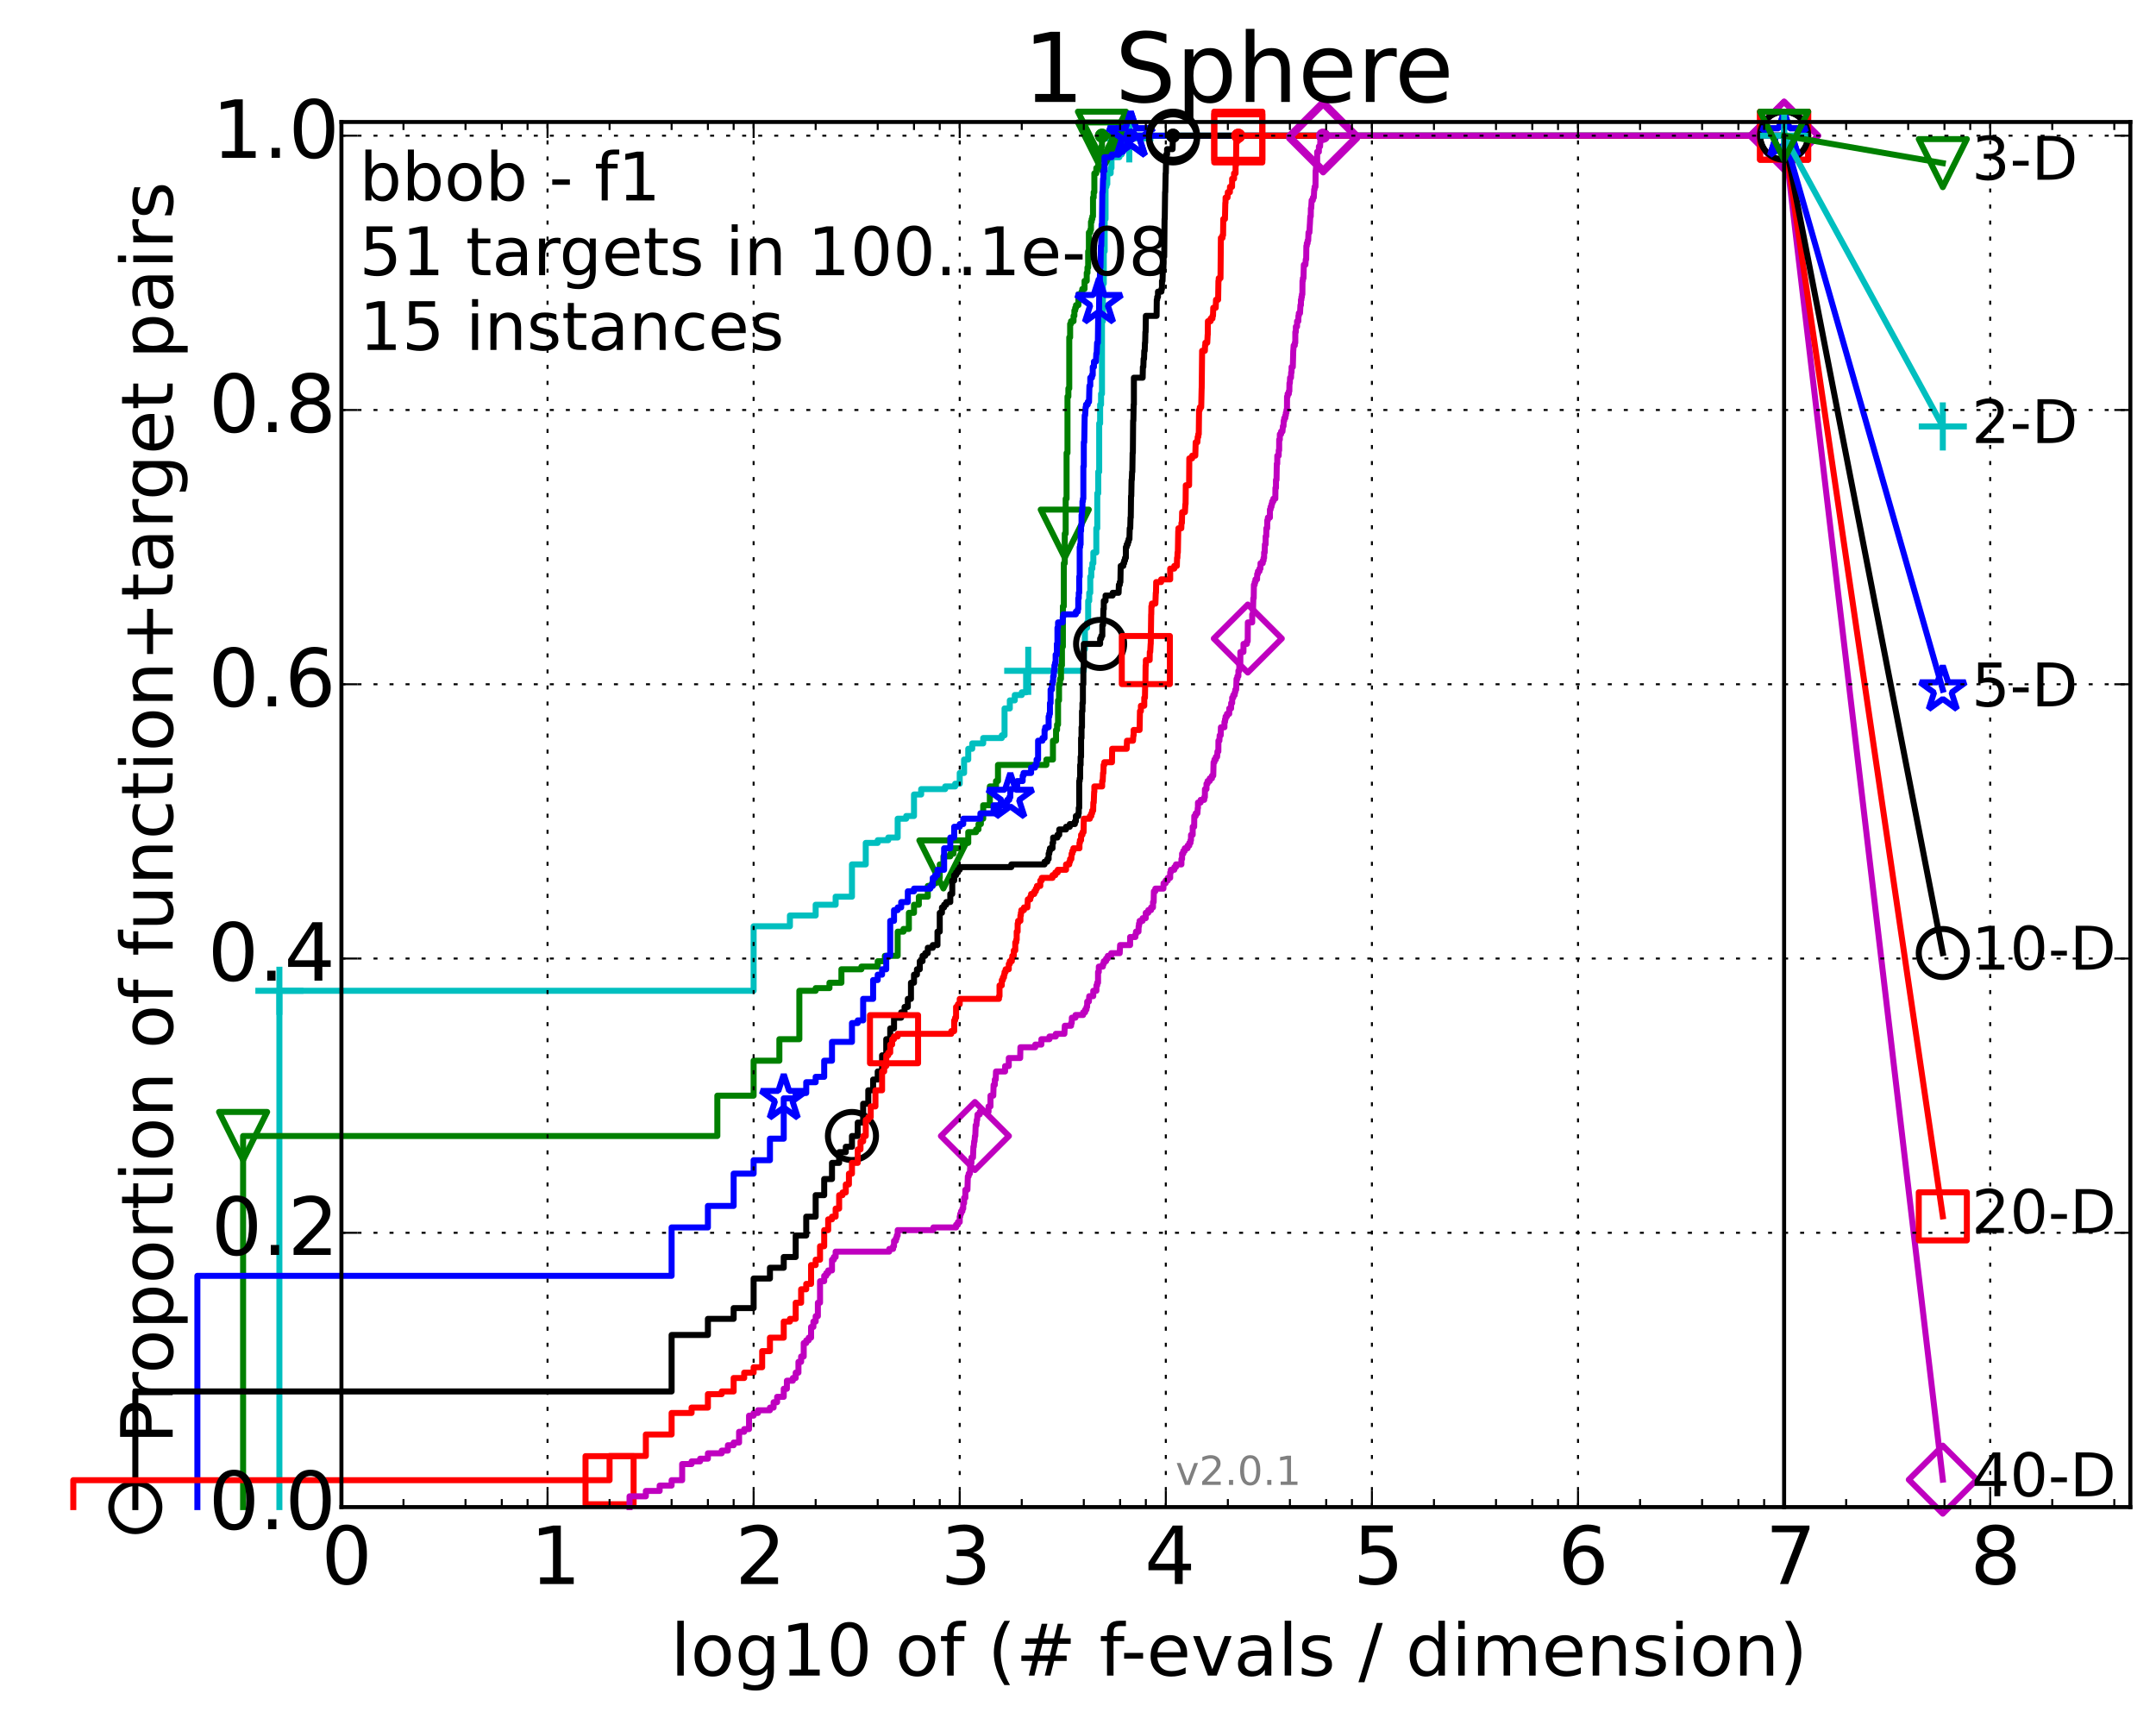 <?xml version="1.0" encoding="utf-8" standalone="no"?>
<!DOCTYPE svg PUBLIC "-//W3C//DTD SVG 1.1//EN"
  "http://www.w3.org/Graphics/SVG/1.1/DTD/svg11.dtd">
<!-- Created with matplotlib (http://matplotlib.org/) -->
<svg height="432pt" version="1.1" viewBox="0 0 538 432" width="538pt" xmlns="http://www.w3.org/2000/svg" xmlns:xlink="http://www.w3.org/1999/xlink">
 <defs>
  <style type="text/css">
*{stroke-linecap:butt;stroke-linejoin:round;}
  </style>
 </defs>
 <g id="figure_1">
  <g id="patch_1">
   <path d="
M0 432.436
L538.8 432.436
L538.8 0
L0 0
z
" style="fill:#ffffff;"/>
  </g>
  <g id="axes_1">
   <g id="patch_2">
    <path d="
M85.2 376.036
L531.6 376.036
L531.6 30.436
L85.2 30.436
z
" style="fill:#ffffff;"/>
   </g>
   <g id="line2d_1">
    <defs>
     <path d="
M0 1.5
C0.398 1.5 0.779 1.342 1.061 1.061
C1.342 0.779 1.5 0.398 1.5 0
C1.5 -0.398 1.342 -0.779 1.061 -1.061
C0.779 -1.342 0.398 -1.5 0 -1.5
C-0.398 -1.5 -0.779 -1.342 -1.061 -1.061
C-1.342 -0.779 -1.5 -0.398 -1.5 0
C-1.5 0.398 -1.342 0.779 -1.061 1.061
C-0.779 1.342 -0.398 1.5 0 1.5
z
" id="m977c291b42" style="stroke:#00bfbf;stroke-width:0.5;"/>
    </defs>
    <g>
     <use style="fill:#00bfbf;stroke:#00bfbf;stroke-width:0.5;" x="281.802" xlink:href="#m977c291b42" y="33.858"/>
     <use style="fill:#00bfbf;stroke:#00bfbf;stroke-width:0.5;" x="281.802" xlink:href="#m977c291b42" y="33.858"/>
    </g>
   </g>
   <g id="line2d_2">
    <path d="
M69.719 376.036
L69.719 247.216
L188.057 247.216
L188.057 231.114
L197.113 231.114
L197.113 228.43
L203.539 228.43
L203.539 225.746
L208.523 225.746
L208.523 223.733
L212.595 223.733
L212.595 215.682
L216.038 215.682
L216.038 210.315
L219.02 210.315
L219.02 209.644
L221.651 209.644
L221.651 208.973
L224.004 208.973
L224.004 204.276
L226.133 204.276
L226.133 203.605
L228.076 203.605
L228.076 198.238
L229.864 198.238
L229.864 196.896
L235.856 196.896
L235.856 196.225
L238.34 196.225
L238.34 195.554
L239.486 195.554
L239.486 192.87
L240.575 192.87
L240.575 189.516
L241.614 189.516
L241.614 186.832
L242.607 186.832
L242.607 185.49
L245.346 185.49
L245.346 184.148
L249.983 184.148
L249.983 183.477
L250.671 183.477
L250.671 176.768
L251.985 176.768
L251.985 174.755
L253.226 174.755
L253.226 173.413
L254.967 173.413
L254.967 172.742
L256.057 172.742
L256.057 168.046
L256.583 168.046
L256.583 167.375
L270.449 167.375
L270.449 162.007
L270.726 162.007
L270.726 156.64
L271.271 156.64
L271.271 155.298
L271.539 155.298
L271.539 149.93
L271.803 149.93
L271.803 147.917
L272.064 147.917
L272.064 143.892
L272.322 143.892
L272.322 141.879
L272.578 141.879
L272.578 140.537
L272.83 140.537
L272.83 137.853
L273.57 137.853
L273.57 131.815
L273.812 131.815
L273.812 123.093
L274.051 123.093
L274.051 117.725
L274.287 117.725
L274.287 105.648
L274.521 105.648
L274.521 100.952
L274.752 100.952
L274.752 98.268
L274.982 98.268
L274.982 80.153
L275.208 80.153
L275.208 70.76
L275.433 70.76
L275.433 62.708
L275.655 62.708
L275.655 54.657
L275.875 54.657
L275.875 46.606
L276.093 46.606
L276.093 45.935
L276.309 45.935
L276.309 43.251
L277.152 43.251
L277.152 41.909
L277.358 41.909
L277.358 39.225
L279.318 39.225
L279.318 38.555
L279.874 38.555
L279.874 35.2
L280.946 35.2
L280.946 34.529
L281.802 34.529
L281.802 33.858
L445.2 33.858" style="fill:none;stroke:#00bfbf;stroke-linecap:square;stroke-width:1.5;"/>
   </g>
   <g id="line2d_3">
    <defs>
     <path d="
M-6 0
L6 0
M0 6
L0 -6" id="m3e4de746de" style="stroke:#00bfbf;stroke-width:1.5;"/>
    </defs>
    <g>
     <use style="fill:none;stroke:#00bfbf;stroke-width:1.5;" x="69.718" xlink:href="#m3e4de746de" y="247.216"/>
     <use style="fill:none;stroke:#00bfbf;stroke-width:1.5;" x="256.583" xlink:href="#m3e4de746de" y="167.375"/>
     <use style="fill:none;stroke:#00bfbf;stroke-width:1.5;" x="281.802" xlink:href="#m3e4de746de" y="34.529"/>
     <use style="fill:none;stroke:#00bfbf;stroke-width:1.5;" x="281.802" xlink:href="#m3e4de746de" y="33.858"/>
     <use style="fill:none;stroke:#00bfbf;stroke-width:1.5;" x="281.802" xlink:href="#m3e4de746de" y="33.858"/>
     <use style="fill:none;stroke:#00bfbf;stroke-width:1.5;" x="445.2" xlink:href="#m3e4de746de" y="33.858"/>
    </g>
   </g>
   <g id="line2d_4"/>
   <g id="line2d_5">
    <defs>
     <path d="
M0 1.5
C0.398 1.5 0.779 1.342 1.061 1.061
C1.342 0.779 1.5 0.398 1.5 0
C1.5 -0.398 1.342 -0.779 1.061 -1.061
C0.779 -1.342 0.398 -1.5 0 -1.5
C-0.398 -1.5 -0.779 -1.342 -1.061 -1.061
C-1.342 -0.779 -1.5 -0.398 -1.5 0
C-1.5 0.398 -1.342 0.779 -1.061 1.061
C-0.779 1.342 -0.398 1.5 0 1.5
z
" id="mb0b177905e" style="stroke:#008000;stroke-width:0.5;"/>
    </defs>
    <g>
     <use style="fill:#008000;stroke:#008000;stroke-width:0.5;" x="274.982" xlink:href="#mb0b177905e" y="33.858"/>
     <use style="fill:#008000;stroke:#008000;stroke-width:0.5;" x="274.982" xlink:href="#mb0b177905e" y="33.858"/>
    </g>
   </g>
   <g id="line2d_6">
    <path d="
M60.662 376.036
L60.662 283.447
L179.001 283.447
L179.001 273.383
L188.057 273.383
L188.057 264.661
L194.483 264.661
L194.483 259.293
L199.467 259.293
L199.467 247.216
L203.539 247.216
L203.539 246.545
L206.982 246.545
L206.982 245.203
L209.964 245.203
L209.964 241.849
L214.948 241.849
L214.948 241.178
L219.02 241.178
L219.02 239.836
L220.808 239.836
L220.808 238.494
L224.004 238.494
L224.004 232.456
L225.446 232.456
L225.446 231.785
L226.8 231.785
L226.8 227.759
L228.076 227.759
L228.076 225.746
L229.284 225.746
L229.284 223.733
L231.519 223.733
L231.519 221.05
L232.558 221.05
L232.558 220.379
L233.551 220.379
L233.551 219.037
L234.502 219.037
L234.502 215.682
L235.414 215.682
L235.414 213.669
L237.132 213.669
L237.132 212.998
L237.945 212.998
L237.945 211.657
L240.218 211.657
L240.218 210.315
L241.614 210.315
L241.614 207.631
L243.558 207.631
L243.558 206.96
L244.17 206.96
L244.17 205.618
L244.765 205.618
L244.765 204.276
L245.346 204.276
L245.346 200.922
L247.001 200.922
L247.001 196.225
L248.542 196.225
L248.542 194.883
L249.033 194.883
L249.033 190.857
L261.112 190.857
L261.112 189.516
L262.747 189.516
L262.747 184.819
L263.521 184.819
L263.521 182.135
L263.774 182.135
L263.774 180.793
L264.023 180.793
L264.023 174.755
L264.27 174.755
L264.27 170.729
L264.514 170.729
L264.514 169.387
L264.756 169.387
L264.756 166.033
L264.995 166.033
L264.995 161.336
L265.231 161.336
L265.231 151.272
L265.465 151.272
L265.465 140.537
L265.696 140.537
L265.696 133.157
L265.925 133.157
L265.925 124.435
L266.152 124.435
L266.152 113.029
L266.377 113.029
L266.377 98.939
L266.599 98.939
L266.599 96.926
L266.819 96.926
L266.819 84.178
L267.037 84.178
L267.037 80.824
L267.253 80.824
L267.253 80.153
L267.888 80.153
L267.888 78.811
L268.096 78.811
L268.096 77.469
L268.301 77.469
L268.301 76.798
L268.505 76.798
L268.505 76.127
L269.106 76.127
L269.106 73.443
L269.883 73.443
L269.883 72.772
L270.073 72.772
L270.073 72.102
L270.634 72.102
L270.634 70.089
L271.181 70.089
L271.181 68.076
L271.361 68.076
L271.361 66.734
L271.539 66.734
L271.539 62.708
L271.715 62.708
L271.715 58.012
L272.064 58.012
L272.064 57.341
L272.237 57.341
L272.237 55.328
L272.408 55.328
L272.408 54.657
L272.578 54.657
L272.578 53.986
L272.746 53.986
L272.746 49.29
L272.913 49.29
L272.913 47.948
L273.08 47.948
L273.08 43.251
L273.57 43.251
L273.57 41.909
L274.051 41.909
L274.051 39.225
L274.365 39.225
L274.365 38.555
L274.521 38.555
L274.521 37.213
L274.829 37.213
L274.829 36.542
L274.982 36.542
L274.982 33.858
L445.2 33.858
L445.2 33.858" style="fill:none;stroke:#008000;stroke-linecap:square;stroke-width:1.5;"/>
   </g>
   <g id="line2d_7">
    <defs>
     <path d="
M-7.34788e-16 6
L6 -6
L-6 -6
z
" id="m397e16cd68" style="stroke:#008000;stroke-linejoin:miter;stroke-width:1.5;"/>
    </defs>
    <g>
     <use style="fill:none;stroke:#008000;stroke-linejoin:miter;stroke-width:1.5;" x="60.662" xlink:href="#m397e16cd68" y="283.447"/>
     <use style="fill:none;stroke:#008000;stroke-linejoin:miter;stroke-width:1.5;" x="235.414" xlink:href="#m397e16cd68" y="215.682"/>
     <use style="fill:none;stroke:#008000;stroke-linejoin:miter;stroke-width:1.5;" x="265.696" xlink:href="#m397e16cd68" y="133.157"/>
     <use style="fill:none;stroke:#008000;stroke-linejoin:miter;stroke-width:1.5;" x="274.982" xlink:href="#m397e16cd68" y="36.542"/>
     <use style="fill:none;stroke:#008000;stroke-linejoin:miter;stroke-width:1.5;" x="274.982" xlink:href="#m397e16cd68" y="33.858"/>
     <use style="fill:none;stroke:#008000;stroke-linejoin:miter;stroke-width:1.5;" x="445.2" xlink:href="#m397e16cd68" y="33.858"/>
    </g>
   </g>
   <g id="line2d_8"/>
   <g id="line2d_9">
    <defs>
     <path d="
M0 1.5
C0.398 1.5 0.779 1.342 1.061 1.061
C1.342 0.779 1.5 0.398 1.5 0
C1.5 -0.398 1.342 -0.779 1.061 -1.061
C0.779 -1.342 0.398 -1.5 0 -1.5
C-0.398 -1.5 -0.779 -1.342 -1.061 -1.061
C-1.342 -0.779 -1.5 -0.398 -1.5 0
C-1.5 0.398 -1.342 0.779 -1.061 1.061
C-0.779 1.342 -0.398 1.5 0 1.5
z
" id="m76a7ce5b4a" style="stroke:#0000ff;stroke-width:0.5;"/>
    </defs>
    <g>
     <use style="fill:#0000ff;stroke:#0000ff;stroke-width:0.5;" x="282.169" xlink:href="#m76a7ce5b4a" y="33.858"/>
     <use style="fill:#0000ff;stroke:#0000ff;stroke-width:0.5;" x="282.169" xlink:href="#m76a7ce5b4a" y="33.858"/>
    </g>
   </g>
   <g id="line2d_10">
    <path d="
M49.253 376.036
L49.253 318.336
L167.592 318.336
L167.592 306.259
L176.648 306.259
L176.648 300.891
L183.073 300.891
L183.073 292.84
L188.057 292.84
L188.057 289.485
L192.129 289.485
L192.129 284.118
L195.572 284.118
L195.572 274.054
L198.555 274.054
L198.555 272.712
L201.185 272.712
L201.185 270.028
L203.539 270.028
L203.539 268.686
L205.667 268.686
L205.667 264.661
L207.611 264.661
L207.611 259.964
L212.595 259.964
L212.595 255.267
L214.036 255.267
L214.036 254.597
L215.39 254.597
L215.39 249.229
L217.875 249.229
L217.875 244.532
L219.02 244.532
L219.02 243.191
L220.11 243.191
L220.11 241.849
L221.149 241.849
L221.149 238.494
L222.142 238.494
L222.142 229.772
L223.092 229.772
L223.092 227.088
L224.004 227.088
L224.004 226.417
L224.88 226.417
L224.88 225.075
L226.535 225.075
L226.535 222.392
L228.076 222.392
L228.076 221.721
L232.149 221.721
L232.149 221.05
L232.76 221.05
L232.76 219.037
L233.356 219.037
L233.356 218.366
L233.936 218.366
L233.936 217.024
L235.592 217.024
L235.592 211.657
L237.132 211.657
L237.132 208.973
L238.104 208.973
L238.104 206.289
L239.486 206.289
L239.486 205.618
L240.362 205.618
L240.362 204.276
L244.648 204.276
L244.648 202.934
L247.938 202.934
L247.938 200.922
L250.535 200.922
L250.535 200.251
L251.337 200.251
L251.337 199.58
L251.857 199.58
L251.857 198.909
L252.112 198.909
L252.112 196.896
L253.346 196.896
L253.346 196.225
L253.822 196.225
L253.822 194.883
L255.189 194.883
L255.189 193.541
L255.41 193.541
L255.41 192.87
L257.298 192.87
L257.298 191.528
L258.282 191.528
L258.282 190.857
L258.664 190.857
L258.664 189.516
L259.039 189.516
L259.039 184.819
L260.129 184.819
L260.129 184.148
L260.655 184.148
L260.655 182.135
L260.827 182.135
L260.827 181.464
L261.67 181.464
L261.67 178.781
L261.835 178.781
L261.835 178.11
L261.999 178.11
L261.999 175.426
L262.161 175.426
L262.161 172.071
L262.482 172.071
L262.482 170.729
L262.641 170.729
L262.641 170.058
L262.799 170.058
L262.799 168.717
L262.956 168.717
L262.956 167.375
L263.112 167.375
L263.112 166.033
L263.266 166.033
L263.266 165.362
L263.42 165.362
L263.42 163.349
L263.724 163.349
L263.724 160.665
L263.874 160.665
L263.874 156.64
L264.023 156.64
L264.023 155.298
L265.184 155.298
L265.184 153.956
L265.325 153.956
L265.325 153.285
L268.465 153.285
L268.465 152.614
L268.948 152.614
L268.948 151.943
L269.067 151.943
L269.067 149.259
L269.185 149.259
L269.185 147.917
L269.303 147.917
L269.303 143.892
L269.42 143.892
L269.42 136.511
L269.537 136.511
L269.537 135.841
L269.653 135.841
L269.653 132.486
L269.768 132.486
L269.768 131.144
L269.883 131.144
L269.883 128.46
L269.998 128.46
L269.998 127.118
L270.111 127.118
L270.111 125.106
L270.224 125.106
L270.224 124.435
L270.337 124.435
L270.337 116.383
L270.449 116.383
L270.449 110.345
L270.56 110.345
L270.671 103.636
L270.781 103.636
L270.891 101.623
L271 101.623
L271 100.952
L271.432 100.952
L271.432 100.281
L271.75 100.281
L271.855 96.255
L272.064 96.255
L272.064 94.242
L272.476 94.242
L272.476 93.572
L272.679 93.572
L272.679 91.559
L272.98 91.559
L272.98 90.217
L273.473 90.217
L273.57 88.204
L273.667 88.204
L273.764 85.52
L273.956 85.52
L274.051 78.14
L274.24 78.14
L274.334 70.76
L274.428 70.76
L274.521 66.734
L274.614 66.734
L274.706 61.367
L274.798 61.367
L274.89 55.999
L274.982 55.999
L275.072 47.948
L275.163 47.948
L275.253 44.593
L275.343 44.593
L275.343 42.58
L275.611 42.58
L275.611 39.225
L277.398 39.225
L277.398 38.555
L279.205 38.555
L279.205 37.884
L280.237 37.884
L280.237 36.542
L281.155 36.542
L281.224 34.529
L282.169 34.529
L282.169 33.858
L445.2 33.858
L445.2 33.858" style="fill:none;stroke:#0000ff;stroke-linecap:square;stroke-width:1.5;"/>
   </g>
   <g id="line2d_11">
    <defs>
     <path d="
M3.67394e-16 -6
L-1.347 -1.854
L-5.706 -1.854
L-2.18 0.708
L-3.527 4.854
L-4.20996e-16 2.292
L3.527 4.854
L2.18 0.708
L5.706 -1.854
L1.347 -1.854
z
" id="m0933169453" style="stroke:#0000ff;stroke-linejoin:bevel;stroke-width:1.5;"/>
    </defs>
    <g>
     <use style="fill:none;stroke:#0000ff;stroke-linejoin:bevel;stroke-width:1.5;" x="195.572" xlink:href="#m0933169453" y="274.054"/>
     <use style="fill:none;stroke:#0000ff;stroke-linejoin:bevel;stroke-width:1.5;" x="252.112" xlink:href="#m0933169453" y="198.909"/>
     <use style="fill:none;stroke:#0000ff;stroke-linejoin:bevel;stroke-width:1.5;" x="274.24" xlink:href="#m0933169453" y="75.456"/>
     <use style="fill:none;stroke:#0000ff;stroke-linejoin:bevel;stroke-width:1.5;" x="282.169" xlink:href="#m0933169453" y="33.858"/>
     <use style="fill:none;stroke:#0000ff;stroke-linejoin:bevel;stroke-width:1.5;" x="282.169" xlink:href="#m0933169453" y="33.858"/>
     <use style="fill:none;stroke:#0000ff;stroke-linejoin:bevel;stroke-width:1.5;" x="445.2" xlink:href="#m0933169453" y="33.858"/>
    </g>
   </g>
   <g id="line2d_12"/>
   <g id="line2d_13">
    <defs>
     <path d="
M0 1.5
C0.398 1.5 0.779 1.342 1.061 1.061
C1.342 0.779 1.5 0.398 1.5 0
C1.5 -0.398 1.342 -0.779 1.061 -1.061
C0.779 -1.342 0.398 -1.5 0 -1.5
C-0.398 -1.5 -0.779 -1.342 -1.061 -1.061
C-1.342 -0.779 -1.5 -0.398 -1.5 0
C-1.5 0.398 -1.342 0.779 -1.061 1.061
C-0.779 1.342 -0.398 1.5 0 1.5
z
" id="m66763a63fb" style="stroke:#000000;stroke-width:0.5;"/>
    </defs>
    <g>
     <use style="stroke:#000000;stroke-width:0.5;" x="292.716" xlink:href="#m66763a63fb" y="33.858"/>
     <use style="stroke:#000000;stroke-width:0.5;" x="292.716" xlink:href="#m66763a63fb" y="33.858"/>
    </g>
   </g>
   <g id="line2d_14">
    <path d="
M33.771 376.036
L33.771 347.186
L167.592 347.186
L167.592 333.096
L176.648 333.096
L176.648 329.071
L183.073 329.071
L183.073 326.387
L188.057 326.387
L188.057 319.007
L192.129 319.007
L192.129 316.323
L195.572 316.323
L195.572 313.639
L198.555 313.639
L198.555 308.272
L201.185 308.272
L201.185 303.575
L203.539 303.575
L203.539 298.207
L205.667 298.207
L205.667 294.182
L207.611 294.182
L207.611 290.156
L209.399 290.156
L209.399 287.472
L211.054 287.472
L211.054 286.131
L212.595 286.131
L212.595 283.447
L214.036 283.447
L214.036 280.092
L215.39 280.092
L215.39 275.396
L216.667 275.396
L216.667 272.041
L217.875 272.041
L217.875 269.357
L219.02 269.357
L219.02 267.344
L220.11 267.344
L220.11 263.319
L221.149 263.319
L221.149 259.293
L222.142 259.293
L222.142 256.609
L223.092 256.609
L223.092 253.926
L224.88 253.926
L224.88 252.584
L225.723 252.584
L225.723 251.242
L226.535 251.242
L226.535 249.229
L227.319 249.229
L227.319 245.203
L228.076 245.203
L228.076 243.191
L228.809 243.191
L228.809 241.849
L229.518 241.849
L229.518 239.836
L230.205 239.836
L230.205 238.494
L230.872 238.494
L230.872 237.823
L231.519 237.823
L231.519 236.481
L232.76 236.481
L232.76 235.81
L233.936 235.81
L233.936 232.456
L234.502 232.456
L234.502 227.759
L235.053 227.759
L235.053 226.417
L235.592 226.417
L235.592 225.746
L236.117 225.746
L236.117 225.075
L237.132 225.075
L237.132 223.062
L237.623 223.062
L237.623 219.708
L238.104 219.708
L238.104 218.366
L238.574 218.366
L238.574 217.695
L239.034 217.695
L239.034 217.024
L239.486 217.024
L239.486 216.353
L252.364 216.353
L252.364 215.682
L260.655 215.682
L260.655 215.011
L261.337 215.011
L261.337 214.34
L261.67 214.34
L261.67 212.998
L261.835 212.998
L261.835 212.327
L261.999 212.327
L261.999 211.657
L262.641 211.657
L262.641 210.315
L262.799 210.315
L262.799 208.973
L263.874 208.973
L263.874 208.302
L264.319 208.302
L264.319 206.96
L266.016 206.96
L266.016 206.289
L266.95 206.289
L266.95 205.618
L268.219 205.618
L268.219 204.947
L268.465 204.947
L268.465 203.605
L269.067 203.605
L269.067 202.934
L269.185 202.934
L269.185 201.592
L269.303 201.592
L269.303 194.883
L269.42 194.883
L269.42 194.212
L269.537 194.212
L269.537 190.857
L269.653 190.857
L269.653 188.845
L269.768 188.845
L269.768 184.148
L269.883 184.148
L269.883 181.464
L269.998 181.464
L269.998 177.439
L270.111 177.439
L270.111 175.426
L270.224 175.426
L270.224 170.729
L270.337 170.729
L270.337 166.704
L270.449 166.704
L270.449 160.665
L274.521 160.665
L274.521 159.323
L274.798 159.323
L274.798 158.652
L275.072 158.652
L275.072 155.969
L275.253 155.969
L275.343 151.943
L275.433 151.943
L275.433 149.93
L275.875 149.93
L275.875 148.588
L277.643 148.588
L277.643 147.917
L279.13 147.917
L279.205 145.905
L279.43 145.905
L279.43 145.234
L279.579 145.234
L279.653 141.208
L280.309 141.208
L280.309 140.537
L280.524 140.537
L280.524 139.866
L280.736 139.866
L280.736 139.195
L280.946 139.195
L280.946 136.511
L281.155 136.511
L281.155 135.841
L281.43 135.841
L281.43 135.17
L281.634 135.17
L281.634 134.499
L281.836 134.499
L281.903 131.815
L282.036 131.815
L282.103 129.131
L282.169 129.131
L282.235 123.764
L282.3 123.764
L282.366 119.738
L282.431 119.738
L282.497 117.725
L282.562 117.725
L282.627 113.029
L282.691 113.029
L282.756 104.977
L282.82 104.977
L282.884 100.952
L282.948 100.952
L282.948 94.242
L285.135 94.242
L285.192 91.559
L285.308 91.559
L285.365 89.546
L285.479 89.546
L285.536 87.533
L285.649 87.533
L285.706 85.52
L285.762 85.52
L285.818 82.837
L285.874 82.837
L285.93 78.811
L288.611 78.811
L288.66 74.785
L288.759 74.785
L288.759 74.114
L288.955 74.114
L288.955 72.772
L289.816 72.772
L289.816 72.102
L289.956 72.102
L289.956 70.089
L290.095 70.089
L290.188 66.734
L290.326 66.734
L290.326 64.05
L290.509 64.05
L290.599 54.657
L290.645 54.657
L290.735 47.948
L290.78 47.948
L290.87 43.251
L290.914 43.251
L291.003 38.555
L291.225 38.555
L291.225 37.213
L292.592 37.213
L292.675 34.529
L292.716 34.529
L292.716 33.858
L445.2 33.858
L445.2 33.858" style="fill:none;stroke:#000000;stroke-linecap:square;stroke-width:1.5;"/>
   </g>
   <g id="line2d_15">
    <defs>
     <path d="
M0 6
C1.591 6 3.117 5.368 4.243 4.243
C5.368 3.117 6 1.591 6 0
C6 -1.591 5.368 -3.117 4.243 -4.243
C3.117 -5.368 1.591 -6 0 -6
C-1.591 -6 -3.117 -5.368 -4.243 -4.243
C-5.368 -3.117 -6 -1.591 -6 0
C-6 1.591 -5.368 3.117 -4.243 4.243
C-3.117 5.368 -1.591 6 0 6
z
" id="ma42492ef9b" style="stroke:#000000;stroke-width:1.5;"/>
    </defs>
    <g>
     <use style="fill:none;stroke:#000000;stroke-width:1.5;" x="33.771" xlink:href="#ma42492ef9b" y="376.036"/>
     <use style="fill:none;stroke:#000000;stroke-width:1.5;" x="212.595" xlink:href="#ma42492ef9b" y="283.447"/>
     <use style="fill:none;stroke:#000000;stroke-width:1.5;" x="274.521" xlink:href="#ma42492ef9b" y="160.665"/>
     <use style="fill:none;stroke:#000000;stroke-width:1.5;" x="292.716" xlink:href="#ma42492ef9b" y="34.529"/>
     <use style="fill:none;stroke:#000000;stroke-width:1.5;" x="292.716" xlink:href="#ma42492ef9b" y="33.858"/>
     <use style="fill:none;stroke:#000000;stroke-width:1.5;" x="445.2" xlink:href="#ma42492ef9b" y="33.858"/>
    </g>
   </g>
   <g id="line2d_16"/>
   <g id="line2d_17">
    <defs>
     <path d="
M0 1.5
C0.398 1.5 0.779 1.342 1.061 1.061
C1.342 0.779 1.5 0.398 1.5 0
C1.5 -0.398 1.342 -0.779 1.061 -1.061
C0.779 -1.342 0.398 -1.5 0 -1.5
C-0.398 -1.5 -0.779 -1.342 -1.061 -1.061
C-1.342 -0.779 -1.5 -0.398 -1.5 0
C-1.5 0.398 -1.342 0.779 -1.061 1.061
C-0.779 1.342 -0.398 1.5 0 1.5
z
" id="ma07bdd5909" style="stroke:#ff0000;stroke-width:0.5;"/>
    </defs>
    <g>
     <use style="fill:#ff0000;stroke:#ff0000;stroke-width:0.5;" x="308.997" xlink:href="#ma07bdd5909" y="33.858"/>
     <use style="fill:#ff0000;stroke:#ff0000;stroke-width:0.5;" x="308.997" xlink:href="#ma07bdd5909" y="33.858"/>
    </g>
   </g>
   <g id="line2d_18">
    <path d="
M18.29 376.036
L18.29 369.327
L152.11 369.327
L152.11 363.288
L161.166 363.288
L161.166 357.921
L167.592 357.921
L167.592 352.553
L172.576 352.553
L172.576 351.212
L176.648 351.212
L176.648 347.857
L180.091 347.857
L180.091 347.186
L183.073 347.186
L183.073 343.831
L185.704 343.831
L185.704 342.489
L188.057 342.489
L188.057 341.147
L190.186 341.147
L190.186 337.122
L192.129 337.122
L192.129 333.767
L195.572 333.767
L195.572 329.742
L197.113 329.742
L197.113 329.071
L198.555 329.071
L198.555 325.045
L199.909 325.045
L199.909 321.69
L201.185 321.69
L201.185 320.348
L202.393 320.348
L202.393 315.652
L203.539 315.652
L203.539 314.31
L204.628 314.31
L204.628 310.955
L205.667 310.955
L205.667 306.93
L206.66 306.93
L206.66 304.246
L207.611 304.246
L207.611 303.575
L208.523 303.575
L208.523 301.562
L209.399 301.562
L209.399 298.207
L210.242 298.207
L210.242 297.537
L211.054 297.537
L211.054 295.524
L211.838 295.524
L211.838 292.84
L212.595 292.84
L212.595 290.156
L214.036 290.156
L214.036 286.802
L214.724 286.802
L214.724 284.789
L215.39 284.789
L215.39 283.447
L216.038 283.447
L216.038 279.421
L216.667 279.421
L216.667 278.75
L217.279 278.75
L217.279 276.067
L218.455 276.067
L218.455 272.041
L220.11 272.041
L220.11 267.344
L220.636 267.344
L220.636 266.002
L221.149 266.002
L221.149 263.319
L221.651 263.319
L221.651 262.648
L222.142 262.648
L222.142 260.635
L222.622 260.635
L222.622 259.293
L223.092 259.293
L223.092 258.622
L224.004 258.622
L224.004 257.951
L237.379 257.951
L237.379 257.28
L238.104 257.28
L238.104 254.597
L238.34 254.597
L238.34 253.926
L238.574 253.926
L238.574 251.242
L239.034 251.242
L239.034 250.571
L239.486 250.571
L239.486 249.229
L249.274 249.229
L249.274 248.558
L249.418 248.558
L249.418 245.874
L249.983 245.874
L249.983 244.532
L250.261 244.532
L250.261 243.862
L250.535 243.862
L250.535 243.191
L250.671 243.191
L250.671 242.52
L250.94 242.52
L250.94 241.849
L251.728 241.849
L251.728 240.507
L251.985 240.507
L251.985 239.836
L252.49 239.836
L252.49 239.165
L252.614 239.165
L252.614 238.494
L252.983 238.494
L252.983 237.152
L253.346 237.152
L253.346 235.139
L253.585 235.139
L253.585 234.468
L253.704 234.468
L253.704 232.456
L253.939 232.456
L253.939 230.443
L254.055 230.443
L254.055 229.772
L254.63 229.772
L254.63 228.43
L254.743 228.43
L254.743 227.759
L254.855 227.759
L254.855 227.088
L255.519 227.088
L255.519 226.417
L256.374 226.417
L256.478 224.404
L257.096 224.404
L257.096 223.733
L257.298 223.733
L257.298 223.062
L258.089 223.062
L258.089 222.392
L258.474 222.392
L258.474 221.721
L258.758 221.721
L258.758 221.05
L259.591 221.05
L259.591 219.708
L259.951 219.708
L259.951 219.037
L262.641 219.037
L262.641 218.366
L263.343 218.366
L263.343 217.695
L263.949 217.695
L263.949 217.024
L266.016 217.024
L266.016 215.682
L266.819 215.682
L266.819 215.011
L267.015 215.011
L267.015 214.34
L267.338 214.34
L267.402 212.998
L267.594 212.998
L267.594 212.327
L267.846 212.327
L267.846 211.657
L269.362 211.657
L269.362 210.315
L269.479 210.315
L269.479 209.644
L269.768 209.644
L269.768 208.302
L270.111 208.302
L270.111 207.631
L270.393 207.631
L270.449 204.276
L271.96 204.276
L271.96 203.605
L272.322 203.605
L272.322 202.934
L272.527 202.934
L272.527 202.263
L272.78 202.263
L272.83 200.251
L272.93 200.251
L273.03 197.567
L273.08 197.567
L273.08 196.225
L275.027 196.225
L275.027 194.883
L275.163 194.883
L275.253 192.87
L275.343 192.87
L275.388 190.857
L275.566 190.857
L275.566 190.187
L277.48 190.187
L277.521 186.832
L281.155 186.832
L281.224 184.819
L282.723 184.819
L282.82 183.477
L282.884 183.477
L282.884 182.135
L284.369 182.135
L284.459 177.439
L284.696 177.439
L284.696 176.097
L285.536 176.097
L285.536 174.084
L285.706 174.084
L285.762 170.729
L285.818 170.729
L285.874 166.033
L285.93 166.033
L285.93 164.691
L286.887 164.691
L286.913 162.678
L287.02 162.678
L287.126 160.665
L287.153 160.665
L287.258 153.285
L287.284 153.285
L287.311 151.272
L287.442 151.272
L287.442 150.601
L288.311 150.601
L288.412 147.917
L288.462 147.917
L288.511 145.234
L289.745 145.234
L289.745 144.563
L292.004 144.563
L292.004 141.879
L293.023 141.879
L293.023 141.208
L293.664 141.208
L293.723 139.195
L293.802 139.195
L293.841 137.853
L293.919 137.853
L294.016 132.486
L294.055 132.486
L294.055 131.815
L294.781 131.815
L294.818 130.473
L294.931 130.473
L294.986 127.789
L295.683 127.789
L295.791 125.776
L295.845 125.776
L295.898 121.08
L296.723 121.08
L296.774 114.371
L297.484 114.371
L297.484 113.7
L298.269 113.7
L298.366 110.345
L298.793 110.345
L298.872 109.003
L299.012 109.003
L299.012 108.332
L299.136 108.332
L299.213 102.294
L299.397 102.294
L299.397 101.623
L299.746 101.623
L299.851 96.926
L299.866 96.926
L299.97 87.533
L300.66 87.533
L300.703 86.191
L300.775 86.191
L300.775 85.52
L301.258 85.52
L301.356 83.507
L301.384 83.507
L301.412 80.153
L302.086 80.153
L302.086 79.482
L302.555 79.482
L302.555 78.811
L302.687 78.811
L302.753 76.798
L303.362 76.798
L303.439 74.785
L303.968 74.785
L304.043 70.089
L304.117 70.089
L304.117 69.418
L304.558 69.418
L304.655 59.354
L305.061 59.354
L305.061 58.683
L305.203 58.683
L305.25 54.657
L305.669 54.657
L305.762 50.632
L305.807 50.632
L305.83 49.29
L306.318 49.29
L306.385 47.948
L306.904 47.948
L306.926 46.606
L307.443 46.606
L307.464 44.593
L307.938 44.593
L307.938 43.251
L308.321 43.251
L308.321 41.238
L308.433 41.238
L308.494 35.2
L308.957 35.2
L308.997 33.858
L445.2 33.858
L445.2 33.858" style="fill:none;stroke:#ff0000;stroke-linecap:square;stroke-width:1.5;"/>
   </g>
   <g id="line2d_19">
    <defs>
     <path d="
M-6 6
L6 6
L6 -6
L-6 -6
z
" id="m9d489a7eec" style="stroke:#ff0000;stroke-linejoin:miter;stroke-width:1.5;"/>
    </defs>
    <g>
     <use style="fill:none;stroke:#ff0000;stroke-linejoin:miter;stroke-width:1.5;" x="152.11" xlink:href="#m9d489a7eec" y="369.327"/>
     <use style="fill:none;stroke:#ff0000;stroke-linejoin:miter;stroke-width:1.5;" x="223.092" xlink:href="#m9d489a7eec" y="259.293"/>
     <use style="fill:none;stroke:#ff0000;stroke-linejoin:miter;stroke-width:1.5;" x="285.93" xlink:href="#m9d489a7eec" y="164.691"/>
     <use style="fill:none;stroke:#ff0000;stroke-linejoin:miter;stroke-width:1.5;" x="308.997" xlink:href="#m9d489a7eec" y="34.529"/>
     <use style="fill:none;stroke:#ff0000;stroke-linejoin:miter;stroke-width:1.5;" x="308.997" xlink:href="#m9d489a7eec" y="33.858"/>
     <use style="fill:none;stroke:#ff0000;stroke-linejoin:miter;stroke-width:1.5;" x="445.2" xlink:href="#m9d489a7eec" y="33.858"/>
    </g>
   </g>
   <g id="line2d_20"/>
   <g id="line2d_21">
    <defs>
     <path d="
M0 1.5
C0.398 1.5 0.779 1.342 1.061 1.061
C1.342 0.779 1.5 0.398 1.5 0
C1.5 -0.398 1.342 -0.779 1.061 -1.061
C0.779 -1.342 0.398 -1.5 0 -1.5
C-0.398 -1.5 -0.779 -1.342 -1.061 -1.061
C-1.342 -0.779 -1.5 -0.398 -1.5 0
C-1.5 0.398 -1.342 0.779 -1.061 1.061
C-0.779 1.342 -0.398 1.5 0 1.5
z
" id="m56b4842580" style="stroke:#bf00bf;stroke-width:0.5;"/>
    </defs>
    <g>
     <use style="fill:#bf00bf;stroke:#bf00bf;stroke-width:0.5;" x="330.172" xlink:href="#m56b4842580" y="33.858"/>
     <use style="fill:#bf00bf;stroke:#bf00bf;stroke-width:0.5;" x="330.172" xlink:href="#m56b4842580" y="33.858"/>
    </g>
   </g>
   <g id="line2d_22">
    <path d="
M157.094 376.036
L157.094 373.352
L161.166 373.352
L161.166 372.011
L164.609 372.011
L164.609 370.669
L167.592 370.669
L167.592 369.327
L170.222 369.327
L170.222 365.301
L172.576 365.301
L172.576 364.63
L174.704 364.63
L174.704 363.959
L176.648 363.959
L176.648 362.617
L180.091 362.617
L180.091 361.947
L181.632 361.947
L181.632 360.605
L183.073 360.605
L183.073 359.934
L184.427 359.934
L184.427 357.25
L185.704 357.25
L185.704 356.579
L186.911 356.579
L186.911 353.224
L188.057 353.224
L188.057 352.553
L189.147 352.553
L189.147 351.882
L192.129 351.882
L192.129 351.212
L193.041 351.212
L193.041 349.87
L193.917 349.87
L193.917 348.528
L195.572 348.528
L195.572 346.515
L196.356 346.515
L196.356 344.502
L197.846 344.502
L197.846 343.831
L198.555 343.831
L198.555 342.489
L199.242 342.489
L199.242 339.806
L199.909 339.806
L199.909 338.464
L200.556 338.464
L200.556 335.109
L201.185 335.109
L201.185 334.438
L201.797 334.438
L201.797 333.767
L202.393 333.767
L202.393 331.083
L202.973 331.083
L202.973 329.742
L203.539 329.742
L203.539 328.4
L204.09 328.4
L204.09 325.045
L204.628 325.045
L204.628 319.677
L205.667 319.677
L205.667 318.336
L206.169 318.336
L206.169 317.665
L206.66 317.665
L206.66 316.994
L207.611 316.994
L207.611 314.31
L208.071 314.31
L208.071 313.639
L208.523 313.639
L208.523 312.297
L221.898 312.297
L221.898 311.626
L222.859 311.626
L222.859 310.955
L223.092 310.955
L223.092 309.613
L223.553 309.613
L223.553 308.942
L223.78 308.942
L223.78 308.272
L224.004 308.272
L224.004 306.93
L232.911 306.93
L232.911 306.259
L238.574 306.259
L238.574 305.588
L239.034 305.588
L239.034 304.917
L239.486 304.917
L239.486 303.575
L239.597 303.575
L239.597 302.904
L239.818 302.904
L239.818 302.233
L240.146 302.233
L240.146 301.562
L240.362 301.562
L240.362 300.22
L240.575 300.22
L240.575 298.878
L240.892 298.878
L240.892 296.866
L241.411 296.866
L241.513 293.511
L241.716 293.511
L241.716 292.84
L242.017 292.84
L242.116 290.827
L242.215 290.827
L242.215 290.156
L242.412 290.156
L242.412 288.814
L242.801 288.814
L242.897 286.131
L242.992 286.131
L243.088 284.789
L243.183 284.789
L243.277 283.447
L243.371 283.447
L243.465 280.763
L243.651 280.763
L243.743 279.421
L243.835 279.421
L243.927 278.079
L244.47 278.079
L244.47 277.408
L246.679 277.408
L246.679 276.067
L247.16 276.067
L247.16 273.383
L247.862 273.383
L247.938 270.699
L248.242 270.699
L248.242 269.357
L248.467 269.357
L248.542 267.344
L250.806 267.344
L250.806 266.002
L251.728 266.002
L251.728 263.99
L254.573 263.99
L254.63 261.306
L258.33 261.306
L258.33 260.635
L259.862 260.635
L259.862 259.293
L261.876 259.293
L261.876 258.622
L263.458 258.622
L263.458 257.951
L265.604 257.951
L265.708 255.938
L267.274 255.938
L267.274 255.267
L267.434 255.267
L267.466 253.926
L268.373 253.926
L268.373 253.255
L270.281 253.255
L270.281 252.584
L270.781 252.584
L270.781 251.913
L271.109 251.913
L271.109 251.242
L271.271 251.242
L271.298 249.9
L271.724 249.9
L271.803 248.558
L272.805 248.558
L272.805 247.216
L273.595 247.216
L273.595 245.874
L273.788 245.874
L273.788 245.203
L274.003 245.203
L274.003 242.52
L274.193 242.52
L274.193 241.178
L275.208 241.178
L275.208 240.507
L275.433 240.507
L275.433 239.836
L276.006 239.836
L276.006 239.165
L276.437 239.165
L276.437 238.494
L277.296 238.494
L277.296 237.823
L279.412 237.823
L279.505 235.81
L282.003 235.81
L282.003 233.797
L283.328 233.797
L283.328 233.127
L283.468 233.127
L283.468 232.456
L284.098 232.456
L284.129 231.114
L284.219 231.114
L284.219 230.443
L284.369 230.443
L284.369 229.772
L285.12 229.772
L285.12 229.101
L285.902 229.101
L285.902 227.759
L286.536 227.759
L286.536 227.088
L287.232 227.088
L287.232 226.417
L287.714 226.417
L287.714 225.075
L287.881 225.075
L287.932 222.392
L288.299 222.392
L288.299 221.721
L290.314 221.721
L290.349 220.379
L290.87 220.379
L290.87 219.708
L291.4 219.708
L291.4 219.037
L292.004 219.037
L292.004 217.695
L292.163 217.695
L292.163 217.024
L293.033 217.024
L293.033 216.353
L293.445 216.353
L293.445 215.682
L294.809 215.682
L294.809 214.34
L294.968 214.34
L294.968 212.998
L295.273 212.998
L295.273 212.327
L295.647 212.327
L295.647 211.657
L296.341 211.657
L296.341 210.986
L296.774 210.986
L296.774 210.315
L297.073 210.315
L297.073 209.644
L297.2 209.644
L297.2 208.302
L297.617 208.302
L297.617 206.289
L297.986 206.289
L298.019 203.605
L298.374 203.605
L298.374 202.934
L298.801 202.934
L298.887 201.592
L298.934 201.592
L298.934 200.251
L299.595 200.251
L299.595 199.58
L300.493 199.58
L300.493 198.909
L300.66 198.909
L300.681 196.896
L301.06 196.896
L301.06 195.554
L301.335 195.554
L301.335 194.883
L301.875 194.883
L301.875 194.212
L302.428 194.212
L302.428 193.541
L302.753 193.541
L302.832 190.187
L303.047 190.187
L303.047 189.516
L303.394 189.516
L303.394 188.845
L303.718 188.845
L303.799 187.503
L304.024 187.503
L304.043 184.819
L304.289 184.819
L304.351 183.477
L304.612 183.477
L304.655 181.464
L305.542 181.464
L305.542 180.122
L305.687 180.122
L305.687 179.452
L305.825 179.452
L305.825 178.781
L306.171 178.781
L306.171 178.11
L306.739 178.11
L306.739 176.768
L307.202 176.768
L307.218 175.426
L307.47 175.426
L307.47 174.084
L307.75 174.084
L307.75 173.413
L308.104 173.413
L308.104 172.742
L308.249 172.742
L308.249 172.071
L308.469 172.071
L308.56 169.387
L308.777 169.387
L308.777 168.717
L309.022 168.717
L309.022 167.375
L309.254 167.375
L309.254 165.362
L309.508 165.362
L309.513 162.678
L310.286 162.678
L310.3 160.665
L311.137 160.665
L311.137 159.994
L311.348 159.994
L311.38 155.298
L312.47 155.298
L312.47 153.285
L312.652 153.285
L312.744 149.259
L312.849 149.259
L312.891 145.905
L313.095 145.905
L313.095 145.234
L313.276 145.234
L313.276 144.563
L313.682 144.563
L313.711 143.221
L313.895 143.221
L313.895 142.55
L314.283 142.55
L314.283 141.879
L314.529 141.879
L314.54 140.537
L315.103 140.537
L315.103 139.866
L315.31 139.866
L315.31 139.195
L315.441 139.195
L315.441 137.853
L315.586 137.853
L315.634 135.841
L315.806 135.841
L315.821 133.828
L315.974 133.828
L316 131.815
L316.21 131.815
L316.235 129.802
L316.385 129.802
L316.385 129.131
L316.893 129.131
L316.893 127.118
L317.067 127.118
L317.067 126.447
L317.284 126.447
L317.284 125.776
L317.452 125.776
L317.452 125.106
L317.749 125.106
L317.749 124.435
L318.241 124.435
L318.267 121.751
L318.401 121.751
L318.401 119.738
L318.538 119.738
L318.609 115.712
L318.719 115.712
L318.735 113.7
L319.079 113.7
L319.086 112.358
L319.196 112.358
L319.202 109.674
L319.365 109.674
L319.365 108.332
L319.679 108.332
L319.679 107.661
L320.024 107.661
L320.133 106.319
L320.286 106.319
L320.322 104.977
L320.463 104.977
L320.463 104.306
L320.729 104.306
L320.729 103.636
L320.867 103.636
L320.867 102.965
L321.015 102.965
L321.015 102.294
L321.145 102.294
L321.165 98.939
L321.309 98.939
L321.309 98.268
L321.616 98.268
L321.616 97.597
L321.737 97.597
L321.768 95.584
L321.869 95.584
L321.916 94.242
L322.149 94.242
L322.193 92.9
L322.29 92.9
L322.292 91.559
L322.603 91.559
L322.713 87.533
L322.724 87.533
L322.815 86.191
L323.1 86.191
L323.1 85.52
L323.221 85.52
L323.229 82.837
L323.36 82.837
L323.362 81.495
L323.661 81.495
L323.661 80.153
L323.983 80.153
L324.004 78.811
L324.097 78.811
L324.097 78.14
L324.401 78.14
L324.506 76.127
L324.632 76.127
L324.632 74.785
L324.75 74.785
L324.75 74.114
L324.875 74.114
L324.875 73.443
L324.989 73.443
L325.018 70.089
L325.113 70.089
L325.113 69.418
L325.267 69.418
L325.353 66.063
L325.746 66.063
L325.831 64.721
L325.938 64.721
L325.984 61.367
L326.098 61.367
L326.098 60.696
L326.296 60.696
L326.296 60.025
L326.442 60.025
L326.519 58.012
L326.745 58.012
L326.852 55.999
L326.861 55.999
L326.962 53.986
L327.081 53.986
L327.11 51.973
L327.194 51.973
L327.304 49.961
L327.61 49.961
L327.61 49.29
L327.844 49.29
L327.94 47.277
L328.044 47.277
L328.044 46.606
L328.257 46.606
L328.291 42.58
L328.372 42.58
L328.372 41.909
L328.489 41.909
L328.489 40.567
L328.681 40.567
L328.683 37.884
L329.11 37.884
L329.11 36.542
L329.408 36.542
L329.496 34.529
L330.172 34.529
L330.172 33.858
L445.2 33.858
L445.2 33.858" style="fill:none;stroke:#bf00bf;stroke-linecap:square;stroke-width:1.5;"/>
   </g>
   <g id="line2d_23">
    <defs>
     <path d="
M-6.66134e-16 8.485
L8.485 0
L1.11022e-15 -8.485
L-8.485 -1.77636e-15
z
" id="m949c2a5d0a" style="stroke:#bf00bf;stroke-linejoin:miter;stroke-width:1.5;"/>
    </defs>
    <g>
     <use style="fill:none;stroke:#bf00bf;stroke-linejoin:miter;stroke-width:1.5;" x="243.277" xlink:href="#m949c2a5d0a" y="283.447"/>
     <use style="fill:none;stroke:#bf00bf;stroke-linejoin:miter;stroke-width:1.5;" x="311.371" xlink:href="#m949c2a5d0a" y="159.323"/>
     <use style="fill:none;stroke:#bf00bf;stroke-linejoin:miter;stroke-width:1.5;" x="330.172" xlink:href="#m949c2a5d0a" y="34.529"/>
     <use style="fill:none;stroke:#bf00bf;stroke-linejoin:miter;stroke-width:1.5;" x="330.172" xlink:href="#m949c2a5d0a" y="33.858"/>
     <use style="fill:none;stroke:#bf00bf;stroke-linejoin:miter;stroke-width:1.5;" x="445.2" xlink:href="#m949c2a5d0a" y="33.858"/>
    </g>
   </g>
   <g id="line2d_24"/>
   <g id="line2d_25">
    <path d="
M445.2 33.858
L484.8 369.193" style="fill:none;stroke:#bf00bf;stroke-linecap:square;stroke-width:1.5;"/>
    <g>
     <use style="fill:none;stroke:#bf00bf;stroke-linejoin:miter;stroke-width:1.5;" x="445.2" xlink:href="#m949c2a5d0a" y="33.858"/>
     <use style="fill:none;stroke:#bf00bf;stroke-linejoin:miter;stroke-width:1.5;" x="484.8" xlink:href="#m949c2a5d0a" y="369.193"/>
    </g>
   </g>
   <g id="line2d_26">
    <path d="
M445.2 33.858
L484.8 303.494" style="fill:none;stroke:#ff0000;stroke-linecap:square;stroke-width:1.5;"/>
    <g>
     <use style="fill:none;stroke:#ff0000;stroke-linejoin:miter;stroke-width:1.5;" x="445.2" xlink:href="#m9d489a7eec" y="33.858"/>
     <use style="fill:none;stroke:#ff0000;stroke-linejoin:miter;stroke-width:1.5;" x="484.8" xlink:href="#m9d489a7eec" y="303.494"/>
    </g>
   </g>
   <g id="line2d_27">
    <path d="
M445.2 33.858
L484.8 237.796" style="fill:none;stroke:#000000;stroke-linecap:square;stroke-width:1.5;"/>
    <g>
     <use style="fill:none;stroke:#000000;stroke-width:1.5;" x="445.2" xlink:href="#ma42492ef9b" y="33.858"/>
     <use style="fill:none;stroke:#000000;stroke-width:1.5;" x="484.8" xlink:href="#ma42492ef9b" y="237.796"/>
    </g>
   </g>
   <g id="line2d_28">
    <path d="
M445.2 33.858
L484.8 172.098" style="fill:none;stroke:#0000ff;stroke-linecap:square;stroke-width:1.5;"/>
    <g>
     <use style="fill:none;stroke:#0000ff;stroke-linejoin:bevel;stroke-width:1.5;" x="445.2" xlink:href="#m0933169453" y="33.858"/>
     <use style="fill:none;stroke:#0000ff;stroke-linejoin:bevel;stroke-width:1.5;" x="484.8" xlink:href="#m0933169453" y="172.098"/>
    </g>
   </g>
   <g id="line2d_29">
    <path d="
M445.2 33.858
L484.8 106.4" style="fill:none;stroke:#00bfbf;stroke-linecap:square;stroke-width:1.5;"/>
    <g>
     <use style="fill:none;stroke:#00bfbf;stroke-width:1.5;" x="445.2" xlink:href="#m3e4de746de" y="33.858"/>
     <use style="fill:none;stroke:#00bfbf;stroke-width:1.5;" x="484.8" xlink:href="#m3e4de746de" y="106.4"/>
    </g>
   </g>
   <g id="line2d_30">
    <path d="
M445.2 33.858
L484.8 40.702" style="fill:none;stroke:#008000;stroke-linecap:square;stroke-width:1.5;"/>
    <g>
     <use style="fill:none;stroke:#008000;stroke-linejoin:miter;stroke-width:1.5;" x="445.2" xlink:href="#m397e16cd68" y="33.858"/>
     <use style="fill:none;stroke:#008000;stroke-linejoin:miter;stroke-width:1.5;" x="484.8" xlink:href="#m397e16cd68" y="40.702"/>
    </g>
   </g>
   <g id="line2d_31">
    <path d="
M445.2 376.036
L445.2 33.858" style="fill:none;stroke:#000000;stroke-linecap:square;"/>
   </g>
   <g id="patch_3">
    <path d="
M85.2 30.436
L531.6 30.436" style="fill:none;stroke:#000000;stroke-linecap:square;stroke-linejoin:miter;"/>
   </g>
   <g id="patch_4">
    <path d="
M531.6 376.036
L531.6 30.436" style="fill:none;stroke:#000000;stroke-linecap:square;stroke-linejoin:miter;"/>
   </g>
   <g id="patch_5">
    <path d="
M85.2 376.036
L531.6 376.036" style="fill:none;stroke:#000000;stroke-linecap:square;stroke-linejoin:miter;"/>
   </g>
   <g id="patch_6">
    <path d="
M85.2 376.036
L85.2 30.436" style="fill:none;stroke:#000000;stroke-linecap:square;stroke-linejoin:miter;"/>
   </g>
   <g id="matplotlib.axis_1">
    <g id="xtick_1">
     <g id="line2d_32">
      <path clip-path="url(#p6ea69091fa)" d="
M85.2 376.036
L85.2 30.436" style="fill:none;stroke:#000000;stroke-dasharray:1,3;stroke-dashoffset:0.0;stroke-width:0.5;"/>
     </g>
     <g id="line2d_33">
      <defs>
       <path d="
M0 0
L0 -4" id="m93b0483c22" style="stroke:#000000;stroke-width:0.5;"/>
      </defs>
      <g>
       <use style="stroke:#000000;stroke-width:0.5;" x="85.2" xlink:href="#m93b0483c22" y="376.036"/>
      </g>
     </g>
     <g id="line2d_34">
      <defs>
       <path d="
M0 0
L0 4" id="m741efc42ff" style="stroke:#000000;stroke-width:0.5;"/>
      </defs>
      <g>
       <use style="stroke:#000000;stroke-width:0.5;" x="85.2" xlink:href="#m741efc42ff" y="30.436"/>
      </g>
     </g>
     <g id="text_1">
      <!-- 0 -->
      <defs>
       <path d="
M31.781 66.406
Q24.172 66.406 20.328 58.906
Q16.5 51.422 16.5 36.375
Q16.5 21.391 20.328 13.891
Q24.172 6.391 31.781 6.391
Q39.453 6.391 43.281 13.891
Q47.125 21.391 47.125 36.375
Q47.125 51.422 43.281 58.906
Q39.453 66.406 31.781 66.406
M31.781 74.219
Q44.047 74.219 50.516 64.516
Q56.984 54.828 56.984 36.375
Q56.984 17.969 50.516 8.266
Q44.047 -1.422 31.781 -1.422
Q19.531 -1.422 13.062 8.266
Q6.594 17.969 6.594 36.375
Q6.594 54.828 13.062 64.516
Q19.531 74.219 31.781 74.219" id="BitstreamVeraSans-Roman-30"/>
      </defs>
      <g transform="translate(80.161 395.233)scale(0.2 -0.2)">
       <use xlink:href="#BitstreamVeraSans-Roman-30"/>
      </g>
     </g>
    </g>
    <g id="xtick_2">
     <g id="line2d_35">
      <path clip-path="url(#p6ea69091fa)" d="
M136.629 376.036
L136.629 30.436" style="fill:none;stroke:#000000;stroke-dasharray:1,3;stroke-dashoffset:0.0;stroke-width:0.5;"/>
     </g>
     <g id="line2d_36">
      <g>
       <use style="stroke:#000000;stroke-width:0.5;" x="136.629" xlink:href="#m93b0483c22" y="376.036"/>
      </g>
     </g>
     <g id="line2d_37">
      <g>
       <use style="stroke:#000000;stroke-width:0.5;" x="136.629" xlink:href="#m741efc42ff" y="30.436"/>
      </g>
     </g>
     <g id="text_2">
      <!-- 1 -->
      <defs>
       <path d="
M12.406 8.297
L28.516 8.297
L28.516 63.922
L10.984 60.406
L10.984 69.391
L28.422 72.906
L38.281 72.906
L38.281 8.297
L54.391 8.297
L54.391 0
L12.406 0
z
" id="BitstreamVeraSans-Roman-31"/>
      </defs>
      <g transform="translate(132.288 395.233)scale(0.2 -0.2)">
       <use xlink:href="#BitstreamVeraSans-Roman-31"/>
      </g>
     </g>
    </g>
    <g id="xtick_3">
     <g id="line2d_38">
      <path clip-path="url(#p6ea69091fa)" d="
M188.057 376.036
L188.057 30.436" style="fill:none;stroke:#000000;stroke-dasharray:1,3;stroke-dashoffset:0.0;stroke-width:0.5;"/>
     </g>
     <g id="line2d_39">
      <g>
       <use style="stroke:#000000;stroke-width:0.5;" x="188.057" xlink:href="#m93b0483c22" y="376.036"/>
      </g>
     </g>
     <g id="line2d_40">
      <g>
       <use style="stroke:#000000;stroke-width:0.5;" x="188.057" xlink:href="#m741efc42ff" y="30.436"/>
      </g>
     </g>
     <g id="text_3">
      <!-- 2 -->
      <defs>
       <path d="
M19.188 8.297
L53.609 8.297
L53.609 0
L7.328 0
L7.328 8.297
Q12.938 14.109 22.625 23.891
Q32.328 33.688 34.812 36.531
Q39.547 41.844 41.422 45.531
Q43.312 49.219 43.312 52.781
Q43.312 58.594 39.234 62.25
Q35.156 65.922 28.609 65.922
Q23.969 65.922 18.812 64.312
Q13.672 62.703 7.812 59.422
L7.812 69.391
Q13.766 71.781 18.938 73
Q24.125 74.219 28.422 74.219
Q39.75 74.219 46.484 68.547
Q53.219 62.891 53.219 53.422
Q53.219 48.922 51.531 44.891
Q49.859 40.875 45.406 35.406
Q44.188 33.984 37.641 27.219
Q31.109 20.453 19.188 8.297" id="BitstreamVeraSans-Roman-32"/>
      </defs>
      <g transform="translate(183.429 395.233)scale(0.2 -0.2)">
       <use xlink:href="#BitstreamVeraSans-Roman-32"/>
      </g>
     </g>
    </g>
    <g id="xtick_4">
     <g id="line2d_41">
      <path clip-path="url(#p6ea69091fa)" d="
M239.486 376.036
L239.486 30.436" style="fill:none;stroke:#000000;stroke-dasharray:1,3;stroke-dashoffset:0.0;stroke-width:0.5;"/>
     </g>
     <g id="line2d_42">
      <g>
       <use style="stroke:#000000;stroke-width:0.5;" x="239.486" xlink:href="#m93b0483c22" y="376.036"/>
      </g>
     </g>
     <g id="line2d_43">
      <g>
       <use style="stroke:#000000;stroke-width:0.5;" x="239.486" xlink:href="#m741efc42ff" y="30.436"/>
      </g>
     </g>
     <g id="text_4">
      <!-- 3 -->
      <defs>
       <path d="
M40.578 39.312
Q47.656 37.797 51.625 33
Q55.609 28.219 55.609 21.188
Q55.609 10.406 48.188 4.484
Q40.766 -1.422 27.094 -1.422
Q22.516 -1.422 17.656 -0.516
Q12.797 0.391 7.625 2.203
L7.625 11.719
Q11.719 9.328 16.594 8.109
Q21.484 6.891 26.812 6.891
Q36.078 6.891 40.938 10.547
Q45.797 14.203 45.797 21.188
Q45.797 27.641 41.281 31.266
Q36.766 34.906 28.719 34.906
L20.219 34.906
L20.219 43.016
L29.109 43.016
Q36.375 43.016 40.234 45.922
Q44.094 48.828 44.094 54.297
Q44.094 59.906 40.109 62.906
Q36.141 65.922 28.719 65.922
Q24.656 65.922 20.016 65.031
Q15.375 64.156 9.812 62.312
L9.812 71.094
Q15.438 72.656 20.344 73.438
Q25.25 74.219 29.594 74.219
Q40.828 74.219 47.359 69.109
Q53.906 64.016 53.906 55.328
Q53.906 49.266 50.438 45.094
Q46.969 40.922 40.578 39.312" id="BitstreamVeraSans-Roman-33"/>
      </defs>
      <g transform="translate(234.687 395.233)scale(0.2 -0.2)">
       <use xlink:href="#BitstreamVeraSans-Roman-33"/>
      </g>
     </g>
    </g>
    <g id="xtick_5">
     <g id="line2d_44">
      <path clip-path="url(#p6ea69091fa)" d="
M290.914 376.036
L290.914 30.436" style="fill:none;stroke:#000000;stroke-dasharray:1,3;stroke-dashoffset:0.0;stroke-width:0.5;"/>
     </g>
     <g id="line2d_45">
      <g>
       <use style="stroke:#000000;stroke-width:0.5;" x="290.914" xlink:href="#m93b0483c22" y="376.036"/>
      </g>
     </g>
     <g id="line2d_46">
      <g>
       <use style="stroke:#000000;stroke-width:0.5;" x="290.914" xlink:href="#m741efc42ff" y="30.436"/>
      </g>
     </g>
     <g id="text_5">
      <!-- 4 -->
      <defs>
       <path d="
M37.797 64.312
L12.891 25.391
L37.797 25.391
z

M35.203 72.906
L47.609 72.906
L47.609 25.391
L58.016 25.391
L58.016 17.188
L47.609 17.188
L47.609 0
L37.797 0
L37.797 17.188
L4.891 17.188
L4.891 26.703
z
" id="BitstreamVeraSans-Roman-34"/>
      </defs>
      <g transform="translate(285.602 395.233)scale(0.2 -0.2)">
       <use xlink:href="#BitstreamVeraSans-Roman-34"/>
      </g>
     </g>
    </g>
    <g id="xtick_6">
     <g id="line2d_47">
      <path clip-path="url(#p6ea69091fa)" d="
M342.343 376.036
L342.343 30.436" style="fill:none;stroke:#000000;stroke-dasharray:1,3;stroke-dashoffset:0.0;stroke-width:0.5;"/>
     </g>
     <g id="line2d_48">
      <g>
       <use style="stroke:#000000;stroke-width:0.5;" x="342.343" xlink:href="#m93b0483c22" y="376.036"/>
      </g>
     </g>
     <g id="line2d_49">
      <g>
       <use style="stroke:#000000;stroke-width:0.5;" x="342.343" xlink:href="#m741efc42ff" y="30.436"/>
      </g>
     </g>
     <g id="text_6">
      <!-- 5 -->
      <defs>
       <path d="
M10.797 72.906
L49.516 72.906
L49.516 64.594
L19.828 64.594
L19.828 46.734
Q21.969 47.469 24.109 47.828
Q26.266 48.188 28.422 48.188
Q40.625 48.188 47.75 41.5
Q54.891 34.812 54.891 23.391
Q54.891 11.625 47.562 5.094
Q40.234 -1.422 26.906 -1.422
Q22.312 -1.422 17.547 -0.641
Q12.797 0.141 7.719 1.703
L7.719 11.625
Q12.109 9.234 16.797 8.062
Q21.484 6.891 26.703 6.891
Q35.156 6.891 40.078 11.328
Q45.016 15.766 45.016 23.391
Q45.016 31 40.078 35.438
Q35.156 39.891 26.703 39.891
Q22.75 39.891 18.812 39.016
Q14.891 38.141 10.797 36.281
z
" id="BitstreamVeraSans-Roman-35"/>
      </defs>
      <g transform="translate(337.626 395.233)scale(0.2 -0.2)">
       <use xlink:href="#BitstreamVeraSans-Roman-35"/>
      </g>
     </g>
    </g>
    <g id="xtick_7">
     <g id="line2d_50">
      <path clip-path="url(#p6ea69091fa)" d="
M393.771 376.036
L393.771 30.436" style="fill:none;stroke:#000000;stroke-dasharray:1,3;stroke-dashoffset:0.0;stroke-width:0.5;"/>
     </g>
     <g id="line2d_51">
      <g>
       <use style="stroke:#000000;stroke-width:0.5;" x="393.771" xlink:href="#m93b0483c22" y="376.036"/>
      </g>
     </g>
     <g id="line2d_52">
      <g>
       <use style="stroke:#000000;stroke-width:0.5;" x="393.771" xlink:href="#m741efc42ff" y="30.436"/>
      </g>
     </g>
     <g id="text_7">
      <!-- 6 -->
      <defs>
       <path d="
M33.016 40.375
Q26.375 40.375 22.484 35.828
Q18.609 31.297 18.609 23.391
Q18.609 15.531 22.484 10.953
Q26.375 6.391 33.016 6.391
Q39.656 6.391 43.531 10.953
Q47.406 15.531 47.406 23.391
Q47.406 31.297 43.531 35.828
Q39.656 40.375 33.016 40.375
M52.594 71.297
L52.594 62.312
Q48.875 64.062 45.094 64.984
Q41.312 65.922 37.594 65.922
Q27.828 65.922 22.672 59.328
Q17.531 52.734 16.797 39.406
Q19.672 43.656 24.016 45.922
Q28.375 48.188 33.594 48.188
Q44.578 48.188 50.953 41.516
Q57.328 34.859 57.328 23.391
Q57.328 12.156 50.688 5.359
Q44.047 -1.422 33.016 -1.422
Q20.359 -1.422 13.672 8.266
Q6.984 17.969 6.984 36.375
Q6.984 53.656 15.188 63.938
Q23.391 74.219 37.203 74.219
Q40.922 74.219 44.703 73.484
Q48.484 72.75 52.594 71.297" id="BitstreamVeraSans-Roman-36"/>
      </defs>
      <g transform="translate(388.737 395.233)scale(0.2 -0.2)">
       <use xlink:href="#BitstreamVeraSans-Roman-36"/>
      </g>
     </g>
    </g>
    <g id="xtick_8">
     <g id="line2d_53">
      <path clip-path="url(#p6ea69091fa)" d="
M445.2 376.036
L445.2 30.436" style="fill:none;stroke:#000000;stroke-dasharray:1,3;stroke-dashoffset:0.0;stroke-width:0.5;"/>
     </g>
     <g id="line2d_54">
      <g>
       <use style="stroke:#000000;stroke-width:0.5;" x="445.2" xlink:href="#m93b0483c22" y="376.036"/>
      </g>
     </g>
     <g id="line2d_55">
      <g>
       <use style="stroke:#000000;stroke-width:0.5;" x="445.2" xlink:href="#m741efc42ff" y="30.436"/>
      </g>
     </g>
     <g id="text_8">
      <!-- 7 -->
      <defs>
       <path d="
M8.203 72.906
L55.078 72.906
L55.078 68.703
L28.609 0
L18.312 0
L43.219 64.594
L8.203 64.594
z
" id="BitstreamVeraSans-Roman-37"/>
      </defs>
      <g transform="translate(440.512 395.233)scale(0.2 -0.2)">
       <use xlink:href="#BitstreamVeraSans-Roman-37"/>
      </g>
     </g>
    </g>
    <g id="xtick_9">
     <g id="line2d_56">
      <path clip-path="url(#p6ea69091fa)" d="
M496.629 376.036
L496.629 30.436" style="fill:none;stroke:#000000;stroke-dasharray:1,3;stroke-dashoffset:0.0;stroke-width:0.5;"/>
     </g>
     <g id="line2d_57">
      <g>
       <use style="stroke:#000000;stroke-width:0.5;" x="496.629" xlink:href="#m93b0483c22" y="376.036"/>
      </g>
     </g>
     <g id="line2d_58">
      <g>
       <use style="stroke:#000000;stroke-width:0.5;" x="496.629" xlink:href="#m741efc42ff" y="30.436"/>
      </g>
     </g>
     <g id="text_9">
      <!-- 8 -->
      <defs>
       <path d="
M31.781 34.625
Q24.75 34.625 20.719 30.859
Q16.703 27.094 16.703 20.516
Q16.703 13.922 20.719 10.156
Q24.75 6.391 31.781 6.391
Q38.812 6.391 42.859 10.172
Q46.922 13.969 46.922 20.516
Q46.922 27.094 42.891 30.859
Q38.875 34.625 31.781 34.625
M21.922 38.812
Q15.578 40.375 12.031 44.719
Q8.5 49.078 8.5 55.328
Q8.5 64.062 14.719 69.141
Q20.953 74.219 31.781 74.219
Q42.672 74.219 48.875 69.141
Q55.078 64.062 55.078 55.328
Q55.078 49.078 51.531 44.719
Q48 40.375 41.703 38.812
Q48.828 37.156 52.797 32.312
Q56.781 27.484 56.781 20.516
Q56.781 9.906 50.312 4.234
Q43.844 -1.422 31.781 -1.422
Q19.734 -1.422 13.25 4.234
Q6.781 9.906 6.781 20.516
Q6.781 27.484 10.781 32.312
Q14.797 37.156 21.922 38.812
M18.312 54.391
Q18.312 48.734 21.844 45.562
Q25.391 42.391 31.781 42.391
Q38.141 42.391 41.719 45.562
Q45.312 48.734 45.312 54.391
Q45.312 60.062 41.719 63.234
Q38.141 66.406 31.781 66.406
Q25.391 66.406 21.844 63.234
Q18.312 60.062 18.312 54.391" id="BitstreamVeraSans-Roman-38"/>
      </defs>
      <g transform="translate(491.629 395.233)scale(0.2 -0.2)">
       <use xlink:href="#BitstreamVeraSans-Roman-38"/>
      </g>
     </g>
    </g>
    <g id="xtick_10">
     <g id="line2d_59">
      <defs>
       <path d="
M0 0
L0 -2" id="m177f7580d0" style="stroke:#000000;stroke-width:0.5;"/>
      </defs>
      <g>
       <use style="stroke:#000000;stroke-width:0.5;" x="100.682" xlink:href="#m177f7580d0" y="376.036"/>
      </g>
     </g>
     <g id="line2d_60">
      <defs>
       <path d="
M0 0
L0 2" id="m5284c7e2a0" style="stroke:#000000;stroke-width:0.5;"/>
      </defs>
      <g>
       <use style="stroke:#000000;stroke-width:0.5;" x="100.682" xlink:href="#m5284c7e2a0" y="30.436"/>
      </g>
     </g>
    </g>
    <g id="xtick_11">
     <g id="line2d_61">
      <g>
       <use style="stroke:#000000;stroke-width:0.5;" x="116.163" xlink:href="#m177f7580d0" y="376.036"/>
      </g>
     </g>
     <g id="line2d_62">
      <g>
       <use style="stroke:#000000;stroke-width:0.5;" x="116.163" xlink:href="#m5284c7e2a0" y="30.436"/>
      </g>
     </g>
    </g>
    <g id="xtick_12">
     <g id="line2d_63">
      <g>
       <use style="stroke:#000000;stroke-width:0.5;" x="125.219" xlink:href="#m177f7580d0" y="376.036"/>
      </g>
     </g>
     <g id="line2d_64">
      <g>
       <use style="stroke:#000000;stroke-width:0.5;" x="125.219" xlink:href="#m5284c7e2a0" y="30.436"/>
      </g>
     </g>
    </g>
    <g id="xtick_13">
     <g id="line2d_65">
      <g>
       <use style="stroke:#000000;stroke-width:0.5;" x="131.645" xlink:href="#m177f7580d0" y="376.036"/>
      </g>
     </g>
     <g id="line2d_66">
      <g>
       <use style="stroke:#000000;stroke-width:0.5;" x="131.645" xlink:href="#m5284c7e2a0" y="30.436"/>
      </g>
     </g>
    </g>
    <g id="xtick_14">
     <g id="line2d_67">
      <g>
       <use style="stroke:#000000;stroke-width:0.5;" x="152.11" xlink:href="#m177f7580d0" y="376.036"/>
      </g>
     </g>
     <g id="line2d_68">
      <g>
       <use style="stroke:#000000;stroke-width:0.5;" x="152.11" xlink:href="#m5284c7e2a0" y="30.436"/>
      </g>
     </g>
    </g>
    <g id="xtick_15">
     <g id="line2d_69">
      <g>
       <use style="stroke:#000000;stroke-width:0.5;" x="167.592" xlink:href="#m177f7580d0" y="376.036"/>
      </g>
     </g>
     <g id="line2d_70">
      <g>
       <use style="stroke:#000000;stroke-width:0.5;" x="167.592" xlink:href="#m5284c7e2a0" y="30.436"/>
      </g>
     </g>
    </g>
    <g id="xtick_16">
     <g id="line2d_71">
      <g>
       <use style="stroke:#000000;stroke-width:0.5;" x="176.648" xlink:href="#m177f7580d0" y="376.036"/>
      </g>
     </g>
     <g id="line2d_72">
      <g>
       <use style="stroke:#000000;stroke-width:0.5;" x="176.648" xlink:href="#m5284c7e2a0" y="30.436"/>
      </g>
     </g>
    </g>
    <g id="xtick_17">
     <g id="line2d_73">
      <g>
       <use style="stroke:#000000;stroke-width:0.5;" x="183.073" xlink:href="#m177f7580d0" y="376.036"/>
      </g>
     </g>
     <g id="line2d_74">
      <g>
       <use style="stroke:#000000;stroke-width:0.5;" x="183.073" xlink:href="#m5284c7e2a0" y="30.436"/>
      </g>
     </g>
    </g>
    <g id="xtick_18">
     <g id="line2d_75">
      <g>
       <use style="stroke:#000000;stroke-width:0.5;" x="203.539" xlink:href="#m177f7580d0" y="376.036"/>
      </g>
     </g>
     <g id="line2d_76">
      <g>
       <use style="stroke:#000000;stroke-width:0.5;" x="203.539" xlink:href="#m5284c7e2a0" y="30.436"/>
      </g>
     </g>
    </g>
    <g id="xtick_19">
     <g id="line2d_77">
      <g>
       <use style="stroke:#000000;stroke-width:0.5;" x="219.02" xlink:href="#m177f7580d0" y="376.036"/>
      </g>
     </g>
     <g id="line2d_78">
      <g>
       <use style="stroke:#000000;stroke-width:0.5;" x="219.02" xlink:href="#m5284c7e2a0" y="30.436"/>
      </g>
     </g>
    </g>
    <g id="xtick_20">
     <g id="line2d_79">
      <g>
       <use style="stroke:#000000;stroke-width:0.5;" x="228.076" xlink:href="#m177f7580d0" y="376.036"/>
      </g>
     </g>
     <g id="line2d_80">
      <g>
       <use style="stroke:#000000;stroke-width:0.5;" x="228.076" xlink:href="#m5284c7e2a0" y="30.436"/>
      </g>
     </g>
    </g>
    <g id="xtick_21">
     <g id="line2d_81">
      <g>
       <use style="stroke:#000000;stroke-width:0.5;" x="234.502" xlink:href="#m177f7580d0" y="376.036"/>
      </g>
     </g>
     <g id="line2d_82">
      <g>
       <use style="stroke:#000000;stroke-width:0.5;" x="234.502" xlink:href="#m5284c7e2a0" y="30.436"/>
      </g>
     </g>
    </g>
    <g id="xtick_22">
     <g id="line2d_83">
      <g>
       <use style="stroke:#000000;stroke-width:0.5;" x="254.967" xlink:href="#m177f7580d0" y="376.036"/>
      </g>
     </g>
     <g id="line2d_84">
      <g>
       <use style="stroke:#000000;stroke-width:0.5;" x="254.967" xlink:href="#m5284c7e2a0" y="30.436"/>
      </g>
     </g>
    </g>
    <g id="xtick_23">
     <g id="line2d_85">
      <g>
       <use style="stroke:#000000;stroke-width:0.5;" x="270.449" xlink:href="#m177f7580d0" y="376.036"/>
      </g>
     </g>
     <g id="line2d_86">
      <g>
       <use style="stroke:#000000;stroke-width:0.5;" x="270.449" xlink:href="#m5284c7e2a0" y="30.436"/>
      </g>
     </g>
    </g>
    <g id="xtick_24">
     <g id="line2d_87">
      <g>
       <use style="stroke:#000000;stroke-width:0.5;" x="279.505" xlink:href="#m177f7580d0" y="376.036"/>
      </g>
     </g>
     <g id="line2d_88">
      <g>
       <use style="stroke:#000000;stroke-width:0.5;" x="279.505" xlink:href="#m5284c7e2a0" y="30.436"/>
      </g>
     </g>
    </g>
    <g id="xtick_25">
     <g id="line2d_89">
      <g>
       <use style="stroke:#000000;stroke-width:0.5;" x="285.93" xlink:href="#m177f7580d0" y="376.036"/>
      </g>
     </g>
     <g id="line2d_90">
      <g>
       <use style="stroke:#000000;stroke-width:0.5;" x="285.93" xlink:href="#m5284c7e2a0" y="30.436"/>
      </g>
     </g>
    </g>
    <g id="xtick_26">
     <g id="line2d_91">
      <g>
       <use style="stroke:#000000;stroke-width:0.5;" x="306.396" xlink:href="#m177f7580d0" y="376.036"/>
      </g>
     </g>
     <g id="line2d_92">
      <g>
       <use style="stroke:#000000;stroke-width:0.5;" x="306.396" xlink:href="#m5284c7e2a0" y="30.436"/>
      </g>
     </g>
    </g>
    <g id="xtick_27">
     <g id="line2d_93">
      <g>
       <use style="stroke:#000000;stroke-width:0.5;" x="321.877" xlink:href="#m177f7580d0" y="376.036"/>
      </g>
     </g>
     <g id="line2d_94">
      <g>
       <use style="stroke:#000000;stroke-width:0.5;" x="321.877" xlink:href="#m5284c7e2a0" y="30.436"/>
      </g>
     </g>
    </g>
    <g id="xtick_28">
     <g id="line2d_95">
      <g>
       <use style="stroke:#000000;stroke-width:0.5;" x="330.933" xlink:href="#m177f7580d0" y="376.036"/>
      </g>
     </g>
     <g id="line2d_96">
      <g>
       <use style="stroke:#000000;stroke-width:0.5;" x="330.933" xlink:href="#m5284c7e2a0" y="30.436"/>
      </g>
     </g>
    </g>
    <g id="xtick_29">
     <g id="line2d_97">
      <g>
       <use style="stroke:#000000;stroke-width:0.5;" x="337.359" xlink:href="#m177f7580d0" y="376.036"/>
      </g>
     </g>
     <g id="line2d_98">
      <g>
       <use style="stroke:#000000;stroke-width:0.5;" x="337.359" xlink:href="#m5284c7e2a0" y="30.436"/>
      </g>
     </g>
    </g>
    <g id="xtick_30">
     <g id="line2d_99">
      <g>
       <use style="stroke:#000000;stroke-width:0.5;" x="357.824" xlink:href="#m177f7580d0" y="376.036"/>
      </g>
     </g>
     <g id="line2d_100">
      <g>
       <use style="stroke:#000000;stroke-width:0.5;" x="357.824" xlink:href="#m5284c7e2a0" y="30.436"/>
      </g>
     </g>
    </g>
    <g id="xtick_31">
     <g id="line2d_101">
      <g>
       <use style="stroke:#000000;stroke-width:0.5;" x="373.306" xlink:href="#m177f7580d0" y="376.036"/>
      </g>
     </g>
     <g id="line2d_102">
      <g>
       <use style="stroke:#000000;stroke-width:0.5;" x="373.306" xlink:href="#m5284c7e2a0" y="30.436"/>
      </g>
     </g>
    </g>
    <g id="xtick_32">
     <g id="line2d_103">
      <g>
       <use style="stroke:#000000;stroke-width:0.5;" x="382.362" xlink:href="#m177f7580d0" y="376.036"/>
      </g>
     </g>
     <g id="line2d_104">
      <g>
       <use style="stroke:#000000;stroke-width:0.5;" x="382.362" xlink:href="#m5284c7e2a0" y="30.436"/>
      </g>
     </g>
    </g>
    <g id="xtick_33">
     <g id="line2d_105">
      <g>
       <use style="stroke:#000000;stroke-width:0.5;" x="388.787" xlink:href="#m177f7580d0" y="376.036"/>
      </g>
     </g>
     <g id="line2d_106">
      <g>
       <use style="stroke:#000000;stroke-width:0.5;" x="388.787" xlink:href="#m5284c7e2a0" y="30.436"/>
      </g>
     </g>
    </g>
    <g id="xtick_34">
     <g id="line2d_107">
      <g>
       <use style="stroke:#000000;stroke-width:0.5;" x="409.253" xlink:href="#m177f7580d0" y="376.036"/>
      </g>
     </g>
     <g id="line2d_108">
      <g>
       <use style="stroke:#000000;stroke-width:0.5;" x="409.253" xlink:href="#m5284c7e2a0" y="30.436"/>
      </g>
     </g>
    </g>
    <g id="xtick_35">
     <g id="line2d_109">
      <g>
       <use style="stroke:#000000;stroke-width:0.5;" x="424.735" xlink:href="#m177f7580d0" y="376.036"/>
      </g>
     </g>
     <g id="line2d_110">
      <g>
       <use style="stroke:#000000;stroke-width:0.5;" x="424.735" xlink:href="#m5284c7e2a0" y="30.436"/>
      </g>
     </g>
    </g>
    <g id="xtick_36">
     <g id="line2d_111">
      <g>
       <use style="stroke:#000000;stroke-width:0.5;" x="433.791" xlink:href="#m177f7580d0" y="376.036"/>
      </g>
     </g>
     <g id="line2d_112">
      <g>
       <use style="stroke:#000000;stroke-width:0.5;" x="433.791" xlink:href="#m5284c7e2a0" y="30.436"/>
      </g>
     </g>
    </g>
    <g id="xtick_37">
     <g id="line2d_113">
      <g>
       <use style="stroke:#000000;stroke-width:0.5;" x="440.216" xlink:href="#m177f7580d0" y="376.036"/>
      </g>
     </g>
     <g id="line2d_114">
      <g>
       <use style="stroke:#000000;stroke-width:0.5;" x="440.216" xlink:href="#m5284c7e2a0" y="30.436"/>
      </g>
     </g>
    </g>
    <g id="xtick_38">
     <g id="line2d_115">
      <g>
       <use style="stroke:#000000;stroke-width:0.5;" x="460.682" xlink:href="#m177f7580d0" y="376.036"/>
      </g>
     </g>
     <g id="line2d_116">
      <g>
       <use style="stroke:#000000;stroke-width:0.5;" x="460.682" xlink:href="#m5284c7e2a0" y="30.436"/>
      </g>
     </g>
    </g>
    <g id="xtick_39">
     <g id="line2d_117">
      <g>
       <use style="stroke:#000000;stroke-width:0.5;" x="476.163" xlink:href="#m177f7580d0" y="376.036"/>
      </g>
     </g>
     <g id="line2d_118">
      <g>
       <use style="stroke:#000000;stroke-width:0.5;" x="476.163" xlink:href="#m5284c7e2a0" y="30.436"/>
      </g>
     </g>
    </g>
    <g id="xtick_40">
     <g id="line2d_119">
      <g>
       <use style="stroke:#000000;stroke-width:0.5;" x="485.219" xlink:href="#m177f7580d0" y="376.036"/>
      </g>
     </g>
     <g id="line2d_120">
      <g>
       <use style="stroke:#000000;stroke-width:0.5;" x="485.219" xlink:href="#m5284c7e2a0" y="30.436"/>
      </g>
     </g>
    </g>
    <g id="xtick_41">
     <g id="line2d_121">
      <g>
       <use style="stroke:#000000;stroke-width:0.5;" x="491.645" xlink:href="#m177f7580d0" y="376.036"/>
      </g>
     </g>
     <g id="line2d_122">
      <g>
       <use style="stroke:#000000;stroke-width:0.5;" x="491.645" xlink:href="#m5284c7e2a0" y="30.436"/>
      </g>
     </g>
    </g>
    <g id="xtick_42">
     <g id="line2d_123">
      <g>
       <use style="stroke:#000000;stroke-width:0.5;" x="512.11" xlink:href="#m177f7580d0" y="376.036"/>
      </g>
     </g>
     <g id="line2d_124">
      <g>
       <use style="stroke:#000000;stroke-width:0.5;" x="512.11" xlink:href="#m5284c7e2a0" y="30.436"/>
      </g>
     </g>
    </g>
    <g id="xtick_43">
     <g id="line2d_125">
      <g>
       <use style="stroke:#000000;stroke-width:0.5;" x="527.592" xlink:href="#m177f7580d0" y="376.036"/>
      </g>
     </g>
     <g id="line2d_126">
      <g>
       <use style="stroke:#000000;stroke-width:0.5;" x="527.592" xlink:href="#m5284c7e2a0" y="30.436"/>
      </g>
     </g>
    </g>
    <g id="text_10">
     <!-- log10 of (# f-evals / dimension) -->
     <defs>
      <path id="BitstreamVeraSans-Roman-20"/>
      <path d="
M51.125 44
L36.922 44
L32.812 27.688
L47.125 27.688
z

M43.797 71.781
L38.719 51.516
L52.984 51.516
L58.109 71.781
L65.922 71.781
L60.891 51.516
L76.125 51.516
L76.125 44
L58.984 44
L54.984 27.688
L70.516 27.688
L70.516 20.219
L53.078 20.219
L48 0
L40.188 0
L45.219 20.219
L30.906 20.219
L25.875 0
L18.016 0
L23.094 20.219
L7.719 20.219
L7.719 27.688
L24.906 27.688
L29 44
L13.281 44
L13.281 51.516
L30.906 51.516
L35.891 71.781
z
" id="BitstreamVeraSans-Roman-23"/>
      <path d="
M52 44.188
Q55.375 50.25 60.062 53.125
Q64.75 56 71.094 56
Q79.641 56 84.281 50.016
Q88.922 44.047 88.922 33.016
L88.922 0
L79.891 0
L79.891 32.719
Q79.891 40.578 77.094 44.375
Q74.312 48.188 68.609 48.188
Q61.625 48.188 57.562 43.547
Q53.516 38.922 53.516 30.906
L53.516 0
L44.484 0
L44.484 32.719
Q44.484 40.625 41.703 44.406
Q38.922 48.188 33.109 48.188
Q26.219 48.188 22.156 43.531
Q18.109 38.875 18.109 30.906
L18.109 0
L9.078 0
L9.078 54.688
L18.109 54.688
L18.109 46.188
Q21.188 51.219 25.484 53.609
Q29.781 56 35.688 56
Q41.656 56 45.828 52.969
Q50 49.953 52 44.188" id="BitstreamVeraSans-Roman-6d"/>
      <path d="
M54.891 33.016
L54.891 0
L45.906 0
L45.906 32.719
Q45.906 40.484 42.875 44.328
Q39.844 48.188 33.797 48.188
Q26.516 48.188 22.312 43.547
Q18.109 38.922 18.109 30.906
L18.109 0
L9.078 0
L9.078 54.688
L18.109 54.688
L18.109 46.188
Q21.344 51.125 25.703 53.562
Q30.078 56 35.797 56
Q45.219 56 50.047 50.172
Q54.891 44.344 54.891 33.016" id="BitstreamVeraSans-Roman-6e"/>
      <path d="
M31 75.875
Q24.469 64.656 21.281 53.656
Q18.109 42.672 18.109 31.391
Q18.109 20.125 21.312 9.062
Q24.516 -2 31 -13.188
L23.188 -13.188
Q15.875 -1.703 12.234 9.375
Q8.594 20.453 8.594 31.391
Q8.594 42.281 12.203 53.312
Q15.828 64.359 23.188 75.875
z
" id="BitstreamVeraSans-Roman-28"/>
      <path d="
M30.609 48.391
Q23.391 48.391 19.188 42.75
Q14.984 37.109 14.984 27.297
Q14.984 17.484 19.156 11.844
Q23.344 6.203 30.609 6.203
Q37.797 6.203 41.984 11.859
Q46.188 17.531 46.188 27.297
Q46.188 37.016 41.984 42.703
Q37.797 48.391 30.609 48.391
M30.609 56
Q42.328 56 49.016 48.375
Q55.719 40.766 55.719 27.297
Q55.719 13.875 49.016 6.219
Q42.328 -1.422 30.609 -1.422
Q18.844 -1.422 12.172 6.219
Q5.516 13.875 5.516 27.297
Q5.516 40.766 12.172 48.375
Q18.844 56 30.609 56" id="BitstreamVeraSans-Roman-6f"/>
      <path d="
M9.422 75.984
L18.406 75.984
L18.406 0
L9.422 0
z
" id="BitstreamVeraSans-Roman-6c"/>
      <path d="
M2.984 54.688
L12.5 54.688
L29.594 8.797
L46.688 54.688
L56.203 54.688
L35.688 0
L23.484 0
z
" id="BitstreamVeraSans-Roman-76"/>
      <path d="
M9.422 54.688
L18.406 54.688
L18.406 0
L9.422 0
z

M9.422 75.984
L18.406 75.984
L18.406 64.594
L9.422 64.594
z
" id="BitstreamVeraSans-Roman-69"/>
      <path d="
M4.891 31.391
L31.203 31.391
L31.203 23.391
L4.891 23.391
z
" id="BitstreamVeraSans-Roman-2d"/>
      <path d="
M25.391 72.906
L33.688 72.906
L8.297 -9.281
L0 -9.281
z
" id="BitstreamVeraSans-Roman-2f"/>
      <path d="
M56.203 29.594
L56.203 25.203
L14.891 25.203
Q15.484 15.922 20.484 11.062
Q25.484 6.203 34.422 6.203
Q39.594 6.203 44.453 7.469
Q49.312 8.734 54.109 11.281
L54.109 2.781
Q49.266 0.734 44.188 -0.344
Q39.109 -1.422 33.891 -1.422
Q20.797 -1.422 13.156 6.188
Q5.516 13.812 5.516 26.812
Q5.516 40.234 12.766 48.109
Q20.016 56 32.328 56
Q43.359 56 49.781 48.891
Q56.203 41.797 56.203 29.594
M47.219 32.234
Q47.125 39.594 43.094 43.984
Q39.062 48.391 32.422 48.391
Q24.906 48.391 20.391 44.141
Q15.875 39.891 15.188 32.172
z
" id="BitstreamVeraSans-Roman-65"/>
      <path d="
M45.406 46.391
L45.406 75.984
L54.391 75.984
L54.391 0
L45.406 0
L45.406 8.203
Q42.578 3.328 38.25 0.953
Q33.938 -1.422 27.875 -1.422
Q17.969 -1.422 11.734 6.484
Q5.516 14.406 5.516 27.297
Q5.516 40.188 11.734 48.094
Q17.969 56 27.875 56
Q33.938 56 38.25 53.625
Q42.578 51.266 45.406 46.391
M14.797 27.297
Q14.797 17.391 18.875 11.75
Q22.953 6.109 30.078 6.109
Q37.203 6.109 41.297 11.75
Q45.406 17.391 45.406 27.297
Q45.406 37.203 41.297 42.844
Q37.203 48.484 30.078 48.484
Q22.953 48.484 18.875 42.844
Q14.797 37.203 14.797 27.297" id="BitstreamVeraSans-Roman-64"/>
      <path d="
M45.406 27.984
Q45.406 37.75 41.375 43.109
Q37.359 48.484 30.078 48.484
Q22.859 48.484 18.828 43.109
Q14.797 37.75 14.797 27.984
Q14.797 18.266 18.828 12.891
Q22.859 7.516 30.078 7.516
Q37.359 7.516 41.375 12.891
Q45.406 18.266 45.406 27.984
M54.391 6.781
Q54.391 -7.172 48.188 -13.984
Q42 -20.797 29.203 -20.797
Q24.469 -20.797 20.266 -20.094
Q16.062 -19.391 12.109 -17.922
L12.109 -9.188
Q16.062 -11.328 19.922 -12.344
Q23.781 -13.375 27.781 -13.375
Q36.625 -13.375 41.016 -8.766
Q45.406 -4.156 45.406 5.172
L45.406 9.625
Q42.625 4.781 38.281 2.391
Q33.938 0 27.875 0
Q17.828 0 11.672 7.656
Q5.516 15.328 5.516 27.984
Q5.516 40.672 11.672 48.328
Q17.828 56 27.875 56
Q33.938 56 38.281 53.609
Q42.625 51.219 45.406 46.391
L45.406 54.688
L54.391 54.688
z
" id="BitstreamVeraSans-Roman-67"/>
      <path d="
M37.109 75.984
L37.109 68.5
L28.516 68.5
Q23.688 68.5 21.797 66.547
Q19.922 64.594 19.922 59.516
L19.922 54.688
L34.719 54.688
L34.719 47.703
L19.922 47.703
L19.922 0
L10.891 0
L10.891 47.703
L2.297 47.703
L2.297 54.688
L10.891 54.688
L10.891 58.5
Q10.891 67.625 15.141 71.797
Q19.391 75.984 28.609 75.984
z
" id="BitstreamVeraSans-Roman-66"/>
      <path d="
M34.281 27.484
Q23.391 27.484 19.188 25
Q14.984 22.516 14.984 16.5
Q14.984 11.719 18.141 8.906
Q21.297 6.109 26.703 6.109
Q34.188 6.109 38.703 11.406
Q43.219 16.703 43.219 25.484
L43.219 27.484
z

M52.203 31.203
L52.203 0
L43.219 0
L43.219 8.297
Q40.141 3.328 35.547 0.953
Q30.953 -1.422 24.312 -1.422
Q15.922 -1.422 10.953 3.297
Q6 8.016 6 15.922
Q6 25.141 12.172 29.828
Q18.359 34.516 30.609 34.516
L43.219 34.516
L43.219 35.406
Q43.219 41.609 39.141 45
Q35.062 48.391 27.688 48.391
Q23 48.391 18.547 47.266
Q14.109 46.141 10.016 43.891
L10.016 52.203
Q14.938 54.109 19.578 55.047
Q24.219 56 28.609 56
Q40.484 56 46.344 49.844
Q52.203 43.703 52.203 31.203" id="BitstreamVeraSans-Roman-61"/>
      <path d="
M44.281 53.078
L44.281 44.578
Q40.484 46.531 36.375 47.5
Q32.281 48.484 27.875 48.484
Q21.188 48.484 17.844 46.438
Q14.5 44.391 14.5 40.281
Q14.5 37.156 16.891 35.375
Q19.281 33.594 26.516 31.984
L29.594 31.297
Q39.156 29.25 43.188 25.516
Q47.219 21.781 47.219 15.094
Q47.219 7.469 41.188 3.016
Q35.156 -1.422 24.609 -1.422
Q20.219 -1.422 15.453 -0.562
Q10.688 0.297 5.422 2
L5.422 11.281
Q10.406 8.688 15.234 7.391
Q20.062 6.109 24.812 6.109
Q31.156 6.109 34.562 8.281
Q37.984 10.453 37.984 14.406
Q37.984 18.062 35.516 20.016
Q33.062 21.969 24.703 23.781
L21.578 24.516
Q13.234 26.266 9.516 29.906
Q5.812 33.547 5.812 39.891
Q5.812 47.609 11.281 51.797
Q16.75 56 26.812 56
Q31.781 56 36.172 55.266
Q40.578 54.547 44.281 53.078" id="BitstreamVeraSans-Roman-73"/>
      <path d="
M8.016 75.875
L15.828 75.875
Q23.141 64.359 26.781 53.312
Q30.422 42.281 30.422 31.391
Q30.422 20.453 26.781 9.375
Q23.141 -1.703 15.828 -13.188
L8.016 -13.188
Q14.5 -2 17.703 9.062
Q20.906 20.125 20.906 31.391
Q20.906 42.672 17.703 53.656
Q14.5 64.656 8.016 75.875" id="BitstreamVeraSans-Roman-29"/>
     </defs>
     <g transform="translate(167.317 418.07)scale(0.18 -0.18)">
      <use xlink:href="#BitstreamVeraSans-Roman-6c"/>
      <use x="27.783" xlink:href="#BitstreamVeraSans-Roman-6f"/>
      <use x="88.965" xlink:href="#BitstreamVeraSans-Roman-67"/>
      <use x="152.441" xlink:href="#BitstreamVeraSans-Roman-31"/>
      <use x="216.064" xlink:href="#BitstreamVeraSans-Roman-30"/>
      <use x="279.688" xlink:href="#BitstreamVeraSans-Roman-20"/>
      <use x="311.475" xlink:href="#BitstreamVeraSans-Roman-6f"/>
      <use x="372.656" xlink:href="#BitstreamVeraSans-Roman-66"/>
      <use x="407.861" xlink:href="#BitstreamVeraSans-Roman-20"/>
      <use x="439.648" xlink:href="#BitstreamVeraSans-Roman-28"/>
      <use x="478.662" xlink:href="#BitstreamVeraSans-Roman-23"/>
      <use x="562.451" xlink:href="#BitstreamVeraSans-Roman-20"/>
      <use x="594.238" xlink:href="#BitstreamVeraSans-Roman-66"/>
      <use x="623.943" xlink:href="#BitstreamVeraSans-Roman-2d"/>
      <use x="660.027" xlink:href="#BitstreamVeraSans-Roman-65"/>
      <use x="721.551" xlink:href="#BitstreamVeraSans-Roman-76"/>
      <use x="780.73" xlink:href="#BitstreamVeraSans-Roman-61"/>
      <use x="842.01" xlink:href="#BitstreamVeraSans-Roman-6c"/>
      <use x="869.793" xlink:href="#BitstreamVeraSans-Roman-73"/>
      <use x="921.893" xlink:href="#BitstreamVeraSans-Roman-20"/>
      <use x="953.68" xlink:href="#BitstreamVeraSans-Roman-2f"/>
      <use x="987.371" xlink:href="#BitstreamVeraSans-Roman-20"/>
      <use x="1019.158" xlink:href="#BitstreamVeraSans-Roman-64"/>
      <use x="1082.635" xlink:href="#BitstreamVeraSans-Roman-69"/>
      <use x="1110.418" xlink:href="#BitstreamVeraSans-Roman-6d"/>
      <use x="1207.83" xlink:href="#BitstreamVeraSans-Roman-65"/>
      <use x="1269.354" xlink:href="#BitstreamVeraSans-Roman-6e"/>
      <use x="1332.732" xlink:href="#BitstreamVeraSans-Roman-73"/>
      <use x="1384.832" xlink:href="#BitstreamVeraSans-Roman-69"/>
      <use x="1412.615" xlink:href="#BitstreamVeraSans-Roman-6f"/>
      <use x="1473.797" xlink:href="#BitstreamVeraSans-Roman-6e"/>
      <use x="1537.176" xlink:href="#BitstreamVeraSans-Roman-29"/>
     </g>
    </g>
   </g>
   <g id="matplotlib.axis_2">
    <g id="ytick_1">
     <g id="line2d_127">
      <path clip-path="url(#p6ea69091fa)" d="
M85.2 376.036
L531.6 376.036" style="fill:none;stroke:#000000;stroke-dasharray:1,3;stroke-dashoffset:0.0;stroke-width:0.5;"/>
     </g>
     <g id="line2d_128">
      <defs>
       <path d="
M0 0
L4 0" id="m728421d6d4" style="stroke:#000000;stroke-width:0.5;"/>
      </defs>
      <g>
       <use style="stroke:#000000;stroke-width:0.5;" x="85.2" xlink:href="#m728421d6d4" y="376.036"/>
      </g>
     </g>
     <g id="line2d_129">
      <defs>
       <path d="
M0 0
L-4 0" id="mcb0005524f" style="stroke:#000000;stroke-width:0.5;"/>
      </defs>
      <g>
       <use style="stroke:#000000;stroke-width:0.5;" x="531.6" xlink:href="#mcb0005524f" y="376.036"/>
      </g>
     </g>
     <g id="text_11">
      <!-- 0.0 -->
      <defs>
       <path d="
M10.688 12.406
L21 12.406
L21 0
L10.688 0
z
" id="BitstreamVeraSans-Roman-2e"/>
      </defs>
      <g transform="translate(52.041 381.555)scale(0.2 -0.2)">
       <use xlink:href="#BitstreamVeraSans-Roman-30"/>
       <use x="63.623" xlink:href="#BitstreamVeraSans-Roman-2e"/>
       <use x="95.41" xlink:href="#BitstreamVeraSans-Roman-30"/>
      </g>
     </g>
    </g>
    <g id="ytick_2">
     <g id="line2d_130">
      <path clip-path="url(#p6ea69091fa)" d="
M85.2 307.601
L531.6 307.601" style="fill:none;stroke:#000000;stroke-dasharray:1,3;stroke-dashoffset:0.0;stroke-width:0.5;"/>
     </g>
     <g id="line2d_131">
      <g>
       <use style="stroke:#000000;stroke-width:0.5;" x="85.2" xlink:href="#m728421d6d4" y="307.601"/>
      </g>
     </g>
     <g id="line2d_132">
      <g>
       <use style="stroke:#000000;stroke-width:0.5;" x="531.6" xlink:href="#mcb0005524f" y="307.601"/>
      </g>
     </g>
     <g id="text_12">
      <!-- 0.2 -->
      <g transform="translate(52.716 313.119)scale(0.2 -0.2)">
       <use xlink:href="#BitstreamVeraSans-Roman-30"/>
       <use x="63.623" xlink:href="#BitstreamVeraSans-Roman-2e"/>
       <use x="95.41" xlink:href="#BitstreamVeraSans-Roman-32"/>
      </g>
     </g>
    </g>
    <g id="ytick_3">
     <g id="line2d_133">
      <path clip-path="url(#p6ea69091fa)" d="
M85.2 239.165
L531.6 239.165" style="fill:none;stroke:#000000;stroke-dasharray:1,3;stroke-dashoffset:0.0;stroke-width:0.5;"/>
     </g>
     <g id="line2d_134">
      <g>
       <use style="stroke:#000000;stroke-width:0.5;" x="85.2" xlink:href="#m728421d6d4" y="239.165"/>
      </g>
     </g>
     <g id="line2d_135">
      <g>
       <use style="stroke:#000000;stroke-width:0.5;" x="531.6" xlink:href="#mcb0005524f" y="239.165"/>
      </g>
     </g>
     <g id="text_13">
      <!-- 0.4 -->
      <g transform="translate(51.834 244.684)scale(0.2 -0.2)">
       <use xlink:href="#BitstreamVeraSans-Roman-30"/>
       <use x="63.623" xlink:href="#BitstreamVeraSans-Roman-2e"/>
       <use x="95.41" xlink:href="#BitstreamVeraSans-Roman-34"/>
      </g>
     </g>
    </g>
    <g id="ytick_4">
     <g id="line2d_136">
      <path clip-path="url(#p6ea69091fa)" d="
M85.2 170.729
L531.6 170.729" style="fill:none;stroke:#000000;stroke-dasharray:1,3;stroke-dashoffset:0.0;stroke-width:0.5;"/>
     </g>
     <g id="line2d_137">
      <g>
       <use style="stroke:#000000;stroke-width:0.5;" x="85.2" xlink:href="#m728421d6d4" y="170.729"/>
      </g>
     </g>
     <g id="line2d_138">
      <g>
       <use style="stroke:#000000;stroke-width:0.5;" x="531.6" xlink:href="#mcb0005524f" y="170.729"/>
      </g>
     </g>
     <g id="text_14">
      <!-- 0.6 -->
      <g transform="translate(51.972 176.248)scale(0.2 -0.2)">
       <use xlink:href="#BitstreamVeraSans-Roman-30"/>
       <use x="63.623" xlink:href="#BitstreamVeraSans-Roman-2e"/>
       <use x="95.41" xlink:href="#BitstreamVeraSans-Roman-36"/>
      </g>
     </g>
    </g>
    <g id="ytick_5">
     <g id="line2d_139">
      <path clip-path="url(#p6ea69091fa)" d="
M85.2 102.294
L531.6 102.294" style="fill:none;stroke:#000000;stroke-dasharray:1,3;stroke-dashoffset:0.0;stroke-width:0.5;"/>
     </g>
     <g id="line2d_140">
      <g>
       <use style="stroke:#000000;stroke-width:0.5;" x="85.2" xlink:href="#m728421d6d4" y="102.294"/>
      </g>
     </g>
     <g id="line2d_141">
      <g>
       <use style="stroke:#000000;stroke-width:0.5;" x="531.6" xlink:href="#mcb0005524f" y="102.294"/>
      </g>
     </g>
     <g id="text_15">
      <!-- 0.8 -->
      <g transform="translate(52.081 107.812)scale(0.2 -0.2)">
       <use xlink:href="#BitstreamVeraSans-Roman-30"/>
       <use x="63.623" xlink:href="#BitstreamVeraSans-Roman-2e"/>
       <use x="95.41" xlink:href="#BitstreamVeraSans-Roman-38"/>
      </g>
     </g>
    </g>
    <g id="ytick_6">
     <g id="line2d_142">
      <path clip-path="url(#p6ea69091fa)" d="
M85.2 33.858
L531.6 33.858" style="fill:none;stroke:#000000;stroke-dasharray:1,3;stroke-dashoffset:0.0;stroke-width:0.5;"/>
     </g>
     <g id="line2d_143">
      <g>
       <use style="stroke:#000000;stroke-width:0.5;" x="85.2" xlink:href="#m728421d6d4" y="33.858"/>
      </g>
     </g>
     <g id="line2d_144">
      <g>
       <use style="stroke:#000000;stroke-width:0.5;" x="531.6" xlink:href="#mcb0005524f" y="33.858"/>
      </g>
     </g>
     <g id="text_16">
      <!-- 1.0 -->
      <g transform="translate(52.919 39.377)scale(0.2 -0.2)">
       <use xlink:href="#BitstreamVeraSans-Roman-31"/>
       <use x="63.623" xlink:href="#BitstreamVeraSans-Roman-2e"/>
       <use x="95.41" xlink:href="#BitstreamVeraSans-Roman-30"/>
      </g>
     </g>
    </g>
    <g id="text_17">
     <!-- Proportion of function+target pairs -->
     <defs>
      <path d="
M19.672 64.797
L19.672 37.406
L32.078 37.406
Q38.969 37.406 42.719 40.969
Q46.484 44.531 46.484 51.125
Q46.484 57.672 42.719 61.234
Q38.969 64.797 32.078 64.797
z

M9.812 72.906
L32.078 72.906
Q44.344 72.906 50.609 67.359
Q56.891 61.812 56.891 51.125
Q56.891 40.328 50.609 34.812
Q44.344 29.297 32.078 29.297
L19.672 29.297
L19.672 0
L9.812 0
z
" id="BitstreamVeraSans-Roman-50"/>
      <path d="
M46 62.703
L46 35.5
L73.188 35.5
L73.188 27.203
L46 27.203
L46 0
L37.797 0
L37.797 27.203
L10.594 27.203
L10.594 35.5
L37.797 35.5
L37.797 62.703
z
" id="BitstreamVeraSans-Roman-2b"/>
      <path d="
M18.109 8.203
L18.109 -20.797
L9.078 -20.797
L9.078 54.688
L18.109 54.688
L18.109 46.391
Q20.953 51.266 25.266 53.625
Q29.594 56 35.594 56
Q45.562 56 51.781 48.094
Q58.016 40.188 58.016 27.297
Q58.016 14.406 51.781 6.484
Q45.562 -1.422 35.594 -1.422
Q29.594 -1.422 25.266 0.953
Q20.953 3.328 18.109 8.203
M48.688 27.297
Q48.688 37.203 44.609 42.844
Q40.531 48.484 33.406 48.484
Q26.266 48.484 22.188 42.844
Q18.109 37.203 18.109 27.297
Q18.109 17.391 22.188 11.75
Q26.266 6.109 33.406 6.109
Q40.531 6.109 44.609 11.75
Q48.688 17.391 48.688 27.297" id="BitstreamVeraSans-Roman-70"/>
      <path d="
M18.312 70.219
L18.312 54.688
L36.812 54.688
L36.812 47.703
L18.312 47.703
L18.312 18.016
Q18.312 11.328 20.141 9.422
Q21.969 7.516 27.594 7.516
L36.812 7.516
L36.812 0
L27.594 0
Q17.188 0 13.234 3.875
Q9.281 7.766 9.281 18.016
L9.281 47.703
L2.688 47.703
L2.688 54.688
L9.281 54.688
L9.281 70.219
z
" id="BitstreamVeraSans-Roman-74"/>
      <path d="
M8.5 21.578
L8.5 54.688
L17.484 54.688
L17.484 21.922
Q17.484 14.156 20.5 10.266
Q23.531 6.391 29.594 6.391
Q36.859 6.391 41.078 11.031
Q45.312 15.672 45.312 23.688
L45.312 54.688
L54.297 54.688
L54.297 0
L45.312 0
L45.312 8.406
Q42.047 3.422 37.719 1
Q33.406 -1.422 27.688 -1.422
Q18.266 -1.422 13.375 4.438
Q8.5 10.297 8.5 21.578" id="BitstreamVeraSans-Roman-75"/>
      <path d="
M41.109 46.297
Q39.594 47.172 37.812 47.578
Q36.031 48 33.891 48
Q26.266 48 22.188 43.047
Q18.109 38.094 18.109 28.812
L18.109 0
L9.078 0
L9.078 54.688
L18.109 54.688
L18.109 46.188
Q20.953 51.172 25.484 53.578
Q30.031 56 36.531 56
Q37.453 56 38.578 55.875
Q39.703 55.766 41.062 55.516
z
" id="BitstreamVeraSans-Roman-72"/>
      <path d="
M48.781 52.594
L48.781 44.188
Q44.969 46.297 41.141 47.344
Q37.312 48.391 33.406 48.391
Q24.656 48.391 19.812 42.844
Q14.984 37.312 14.984 27.297
Q14.984 17.281 19.812 11.734
Q24.656 6.203 33.406 6.203
Q37.312 6.203 41.141 7.25
Q44.969 8.297 48.781 10.406
L48.781 2.094
Q45.016 0.344 40.984 -0.531
Q36.969 -1.422 32.422 -1.422
Q20.062 -1.422 12.781 6.344
Q5.516 14.109 5.516 27.297
Q5.516 40.672 12.859 48.328
Q20.219 56 33.016 56
Q37.156 56 41.109 55.141
Q45.062 54.297 48.781 52.594" id="BitstreamVeraSans-Roman-63"/>
     </defs>
     <g transform="translate(43.091 360.275)rotate(-90.0)scale(0.18 -0.18)">
      <use xlink:href="#BitstreamVeraSans-Roman-50"/>
      <use x="58.553" xlink:href="#BitstreamVeraSans-Roman-72"/>
      <use x="97.416" xlink:href="#BitstreamVeraSans-Roman-6f"/>
      <use x="158.598" xlink:href="#BitstreamVeraSans-Roman-70"/>
      <use x="222.074" xlink:href="#BitstreamVeraSans-Roman-6f"/>
      <use x="283.256" xlink:href="#BitstreamVeraSans-Roman-72"/>
      <use x="324.369" xlink:href="#BitstreamVeraSans-Roman-74"/>
      <use x="363.578" xlink:href="#BitstreamVeraSans-Roman-69"/>
      <use x="391.361" xlink:href="#BitstreamVeraSans-Roman-6f"/>
      <use x="452.543" xlink:href="#BitstreamVeraSans-Roman-6e"/>
      <use x="515.922" xlink:href="#BitstreamVeraSans-Roman-20"/>
      <use x="547.709" xlink:href="#BitstreamVeraSans-Roman-6f"/>
      <use x="608.891" xlink:href="#BitstreamVeraSans-Roman-66"/>
      <use x="644.096" xlink:href="#BitstreamVeraSans-Roman-20"/>
      <use x="675.883" xlink:href="#BitstreamVeraSans-Roman-66"/>
      <use x="711.088" xlink:href="#BitstreamVeraSans-Roman-75"/>
      <use x="774.467" xlink:href="#BitstreamVeraSans-Roman-6e"/>
      <use x="837.846" xlink:href="#BitstreamVeraSans-Roman-63"/>
      <use x="892.826" xlink:href="#BitstreamVeraSans-Roman-74"/>
      <use x="932.035" xlink:href="#BitstreamVeraSans-Roman-69"/>
      <use x="959.818" xlink:href="#BitstreamVeraSans-Roman-6f"/>
      <use x="1021.0" xlink:href="#BitstreamVeraSans-Roman-6e"/>
      <use x="1084.379" xlink:href="#BitstreamVeraSans-Roman-2b"/>
      <use x="1168.168" xlink:href="#BitstreamVeraSans-Roman-74"/>
      <use x="1207.377" xlink:href="#BitstreamVeraSans-Roman-61"/>
      <use x="1268.656" xlink:href="#BitstreamVeraSans-Roman-72"/>
      <use x="1308.02" xlink:href="#BitstreamVeraSans-Roman-67"/>
      <use x="1371.496" xlink:href="#BitstreamVeraSans-Roman-65"/>
      <use x="1433.02" xlink:href="#BitstreamVeraSans-Roman-74"/>
      <use x="1472.229" xlink:href="#BitstreamVeraSans-Roman-20"/>
      <use x="1504.016" xlink:href="#BitstreamVeraSans-Roman-70"/>
      <use x="1567.492" xlink:href="#BitstreamVeraSans-Roman-61"/>
      <use x="1628.771" xlink:href="#BitstreamVeraSans-Roman-69"/>
      <use x="1656.555" xlink:href="#BitstreamVeraSans-Roman-72"/>
      <use x="1697.668" xlink:href="#BitstreamVeraSans-Roman-73"/>
     </g>
    </g>
   </g>
   <g id="text_18">
    <!-- 40-D -->
    <defs>
     <path d="
M19.672 64.797
L19.672 8.109
L31.594 8.109
Q46.688 8.109 53.688 14.938
Q60.688 21.781 60.688 36.531
Q60.688 51.172 53.688 57.984
Q46.688 64.797 31.594 64.797
z

M9.812 72.906
L30.078 72.906
Q51.266 72.906 61.172 64.094
Q71.094 55.281 71.094 36.531
Q71.094 17.672 61.125 8.828
Q51.172 0 30.078 0
L9.812 0
z
" id="BitstreamVeraSans-Roman-44"/>
    </defs>
    <g transform="translate(492.0 373.332)scale(0.15 -0.15)">
     <use xlink:href="#BitstreamVeraSans-Roman-34"/>
     <use x="63.623" xlink:href="#BitstreamVeraSans-Roman-30"/>
     <use x="127.246" xlink:href="#BitstreamVeraSans-Roman-2d"/>
     <use x="163.33" xlink:href="#BitstreamVeraSans-Roman-44"/>
    </g>
   </g>
   <g id="text_19">
    <!-- 20-D -->
    <g transform="translate(492.0 307.634)scale(0.15 -0.15)">
     <use xlink:href="#BitstreamVeraSans-Roman-32"/>
     <use x="63.623" xlink:href="#BitstreamVeraSans-Roman-30"/>
     <use x="127.246" xlink:href="#BitstreamVeraSans-Roman-2d"/>
     <use x="163.33" xlink:href="#BitstreamVeraSans-Roman-44"/>
    </g>
   </g>
   <g id="text_20">
    <!-- 10-D -->
    <g transform="translate(492.0 241.935)scale(0.15 -0.15)">
     <use xlink:href="#BitstreamVeraSans-Roman-31"/>
     <use x="63.623" xlink:href="#BitstreamVeraSans-Roman-30"/>
     <use x="127.246" xlink:href="#BitstreamVeraSans-Roman-2d"/>
     <use x="163.33" xlink:href="#BitstreamVeraSans-Roman-44"/>
    </g>
   </g>
   <g id="text_21">
    <!-- 5-D -->
    <g transform="translate(492.0 176.237)scale(0.15 -0.15)">
     <use xlink:href="#BitstreamVeraSans-Roman-35"/>
     <use x="63.623" xlink:href="#BitstreamVeraSans-Roman-2d"/>
     <use x="99.707" xlink:href="#BitstreamVeraSans-Roman-44"/>
    </g>
   </g>
   <g id="text_22">
    <!-- 2-D -->
    <g transform="translate(492.0 110.539)scale(0.15 -0.15)">
     <use xlink:href="#BitstreamVeraSans-Roman-32"/>
     <use x="63.623" xlink:href="#BitstreamVeraSans-Roman-2d"/>
     <use x="99.707" xlink:href="#BitstreamVeraSans-Roman-44"/>
    </g>
   </g>
   <g id="text_23">
    <!-- 3-D -->
    <g transform="translate(492.0 44.841)scale(0.15 -0.15)">
     <use xlink:href="#BitstreamVeraSans-Roman-33"/>
     <use x="63.623" xlink:href="#BitstreamVeraSans-Roman-2d"/>
     <use x="99.707" xlink:href="#BitstreamVeraSans-Roman-44"/>
    </g>
   </g>
   <g id="text_24">
    <!-- bbob - f1 -->
    <defs>
     <path d="
M48.688 27.297
Q48.688 37.203 44.609 42.844
Q40.531 48.484 33.406 48.484
Q26.266 48.484 22.188 42.844
Q18.109 37.203 18.109 27.297
Q18.109 17.391 22.188 11.75
Q26.266 6.109 33.406 6.109
Q40.531 6.109 44.609 11.75
Q48.688 17.391 48.688 27.297
M18.109 46.391
Q20.953 51.266 25.266 53.625
Q29.594 56 35.594 56
Q45.562 56 51.781 48.094
Q58.016 40.188 58.016 27.297
Q58.016 14.406 51.781 6.484
Q45.562 -1.422 35.594 -1.422
Q29.594 -1.422 25.266 0.953
Q20.953 3.328 18.109 8.203
L18.109 0
L9.078 0
L9.078 75.984
L18.109 75.984
z
" id="BitstreamVeraSans-Roman-62"/>
    </defs>
    <g transform="translate(89.664 50.007)scale(0.167 -0.167)">
     <use xlink:href="#BitstreamVeraSans-Roman-62"/>
     <use x="63.477" xlink:href="#BitstreamVeraSans-Roman-62"/>
     <use x="126.953" xlink:href="#BitstreamVeraSans-Roman-6f"/>
     <use x="188.135" xlink:href="#BitstreamVeraSans-Roman-62"/>
     <use x="251.611" xlink:href="#BitstreamVeraSans-Roman-20"/>
     <use x="283.398" xlink:href="#BitstreamVeraSans-Roman-2d"/>
     <use x="319.482" xlink:href="#BitstreamVeraSans-Roman-20"/>
     <use x="351.27" xlink:href="#BitstreamVeraSans-Roman-66"/>
     <use x="386.475" xlink:href="#BitstreamVeraSans-Roman-31"/>
    </g>
    <!-- 51 targets in 100..1e-08 -->
    <g transform="translate(89.664 68.663)scale(0.167 -0.167)">
     <use xlink:href="#BitstreamVeraSans-Roman-35"/>
     <use x="63.623" xlink:href="#BitstreamVeraSans-Roman-31"/>
     <use x="127.246" xlink:href="#BitstreamVeraSans-Roman-20"/>
     <use x="159.033" xlink:href="#BitstreamVeraSans-Roman-74"/>
     <use x="198.242" xlink:href="#BitstreamVeraSans-Roman-61"/>
     <use x="259.521" xlink:href="#BitstreamVeraSans-Roman-72"/>
     <use x="298.885" xlink:href="#BitstreamVeraSans-Roman-67"/>
     <use x="362.361" xlink:href="#BitstreamVeraSans-Roman-65"/>
     <use x="423.885" xlink:href="#BitstreamVeraSans-Roman-74"/>
     <use x="463.094" xlink:href="#BitstreamVeraSans-Roman-73"/>
     <use x="515.193" xlink:href="#BitstreamVeraSans-Roman-20"/>
     <use x="546.98" xlink:href="#BitstreamVeraSans-Roman-69"/>
     <use x="574.764" xlink:href="#BitstreamVeraSans-Roman-6e"/>
     <use x="638.143" xlink:href="#BitstreamVeraSans-Roman-20"/>
     <use x="669.93" xlink:href="#BitstreamVeraSans-Roman-31"/>
     <use x="733.553" xlink:href="#BitstreamVeraSans-Roman-30"/>
     <use x="797.176" xlink:href="#BitstreamVeraSans-Roman-30"/>
     <use x="860.799" xlink:href="#BitstreamVeraSans-Roman-2e"/>
     <use x="892.586" xlink:href="#BitstreamVeraSans-Roman-2e"/>
     <use x="924.373" xlink:href="#BitstreamVeraSans-Roman-31"/>
     <use x="987.996" xlink:href="#BitstreamVeraSans-Roman-65"/>
     <use x="1049.52" xlink:href="#BitstreamVeraSans-Roman-2d"/>
     <use x="1085.604" xlink:href="#BitstreamVeraSans-Roman-30"/>
     <use x="1149.227" xlink:href="#BitstreamVeraSans-Roman-38"/>
    </g>
    <!-- 15 instances -->
    <g transform="translate(89.664 87.318)scale(0.167 -0.167)">
     <use xlink:href="#BitstreamVeraSans-Roman-31"/>
     <use x="63.623" xlink:href="#BitstreamVeraSans-Roman-35"/>
     <use x="127.246" xlink:href="#BitstreamVeraSans-Roman-20"/>
     <use x="159.033" xlink:href="#BitstreamVeraSans-Roman-69"/>
     <use x="186.816" xlink:href="#BitstreamVeraSans-Roman-6e"/>
     <use x="250.195" xlink:href="#BitstreamVeraSans-Roman-73"/>
     <use x="302.295" xlink:href="#BitstreamVeraSans-Roman-74"/>
     <use x="341.504" xlink:href="#BitstreamVeraSans-Roman-61"/>
     <use x="402.783" xlink:href="#BitstreamVeraSans-Roman-6e"/>
     <use x="466.162" xlink:href="#BitstreamVeraSans-Roman-63"/>
     <use x="521.143" xlink:href="#BitstreamVeraSans-Roman-65"/>
     <use x="582.666" xlink:href="#BitstreamVeraSans-Roman-73"/>
    </g>
   </g>
   <g id="text_25">
    <!-- v2.0.1 -->
    <g style="fill:#808080;" transform="translate(293.33 370.501)scale(0.1 -0.1)">
     <use xlink:href="#BitstreamVeraSans-Roman-76"/>
     <use x="59.18" xlink:href="#BitstreamVeraSans-Roman-32"/>
     <use x="122.803" xlink:href="#BitstreamVeraSans-Roman-2e"/>
     <use x="154.59" xlink:href="#BitstreamVeraSans-Roman-30"/>
     <use x="218.213" xlink:href="#BitstreamVeraSans-Roman-2e"/>
     <use x="250.0" xlink:href="#BitstreamVeraSans-Roman-31"/>
    </g>
   </g>
   <g id="text_26">
    <!-- 1 Sphere -->
    <defs>
     <path d="
M53.516 70.516
L53.516 60.891
Q47.906 63.578 42.922 64.891
Q37.938 66.219 33.297 66.219
Q25.25 66.219 20.875 63.094
Q16.5 59.969 16.5 54.203
Q16.5 49.359 19.406 46.891
Q22.312 44.438 30.422 42.922
L36.375 41.703
Q47.406 39.594 52.656 34.297
Q57.906 29 57.906 20.125
Q57.906 9.516 50.797 4.047
Q43.703 -1.422 29.984 -1.422
Q24.812 -1.422 18.969 -0.25
Q13.141 0.922 6.891 3.219
L6.891 13.375
Q12.891 10.016 18.656 8.297
Q24.422 6.594 29.984 6.594
Q38.422 6.594 43.016 9.906
Q47.609 13.234 47.609 19.391
Q47.609 24.75 44.312 27.781
Q41.016 30.812 33.5 32.328
L27.484 33.5
Q16.453 35.688 11.516 40.375
Q6.594 45.062 6.594 53.422
Q6.594 63.094 13.406 68.656
Q20.219 74.219 32.172 74.219
Q37.312 74.219 42.625 73.281
Q47.953 72.359 53.516 70.516" id="BitstreamVeraSans-Roman-53"/>
     <path d="
M54.891 33.016
L54.891 0
L45.906 0
L45.906 32.719
Q45.906 40.484 42.875 44.328
Q39.844 48.188 33.797 48.188
Q26.516 48.188 22.312 43.547
Q18.109 38.922 18.109 30.906
L18.109 0
L9.078 0
L9.078 75.984
L18.109 75.984
L18.109 46.188
Q21.344 51.125 25.703 53.562
Q30.078 56 35.797 56
Q45.219 56 50.047 50.172
Q54.891 44.344 54.891 33.016" id="BitstreamVeraSans-Roman-68"/>
    </defs>
    <g transform="translate(255.319 25.436)scale(0.24 -0.24)">
     <use xlink:href="#BitstreamVeraSans-Roman-31"/>
     <use x="63.623" xlink:href="#BitstreamVeraSans-Roman-20"/>
     <use x="95.41" xlink:href="#BitstreamVeraSans-Roman-53"/>
     <use x="158.887" xlink:href="#BitstreamVeraSans-Roman-70"/>
     <use x="222.363" xlink:href="#BitstreamVeraSans-Roman-68"/>
     <use x="285.742" xlink:href="#BitstreamVeraSans-Roman-65"/>
     <use x="347.266" xlink:href="#BitstreamVeraSans-Roman-72"/>
     <use x="386.129" xlink:href="#BitstreamVeraSans-Roman-65"/>
    </g>
   </g>
  </g>
 </g>
 <defs>
  <clipPath id="p6ea69091fa">
   <rect height="345.6" width="446.4" x="85.2" y="30.436"/>
  </clipPath>
 </defs>
</svg>
